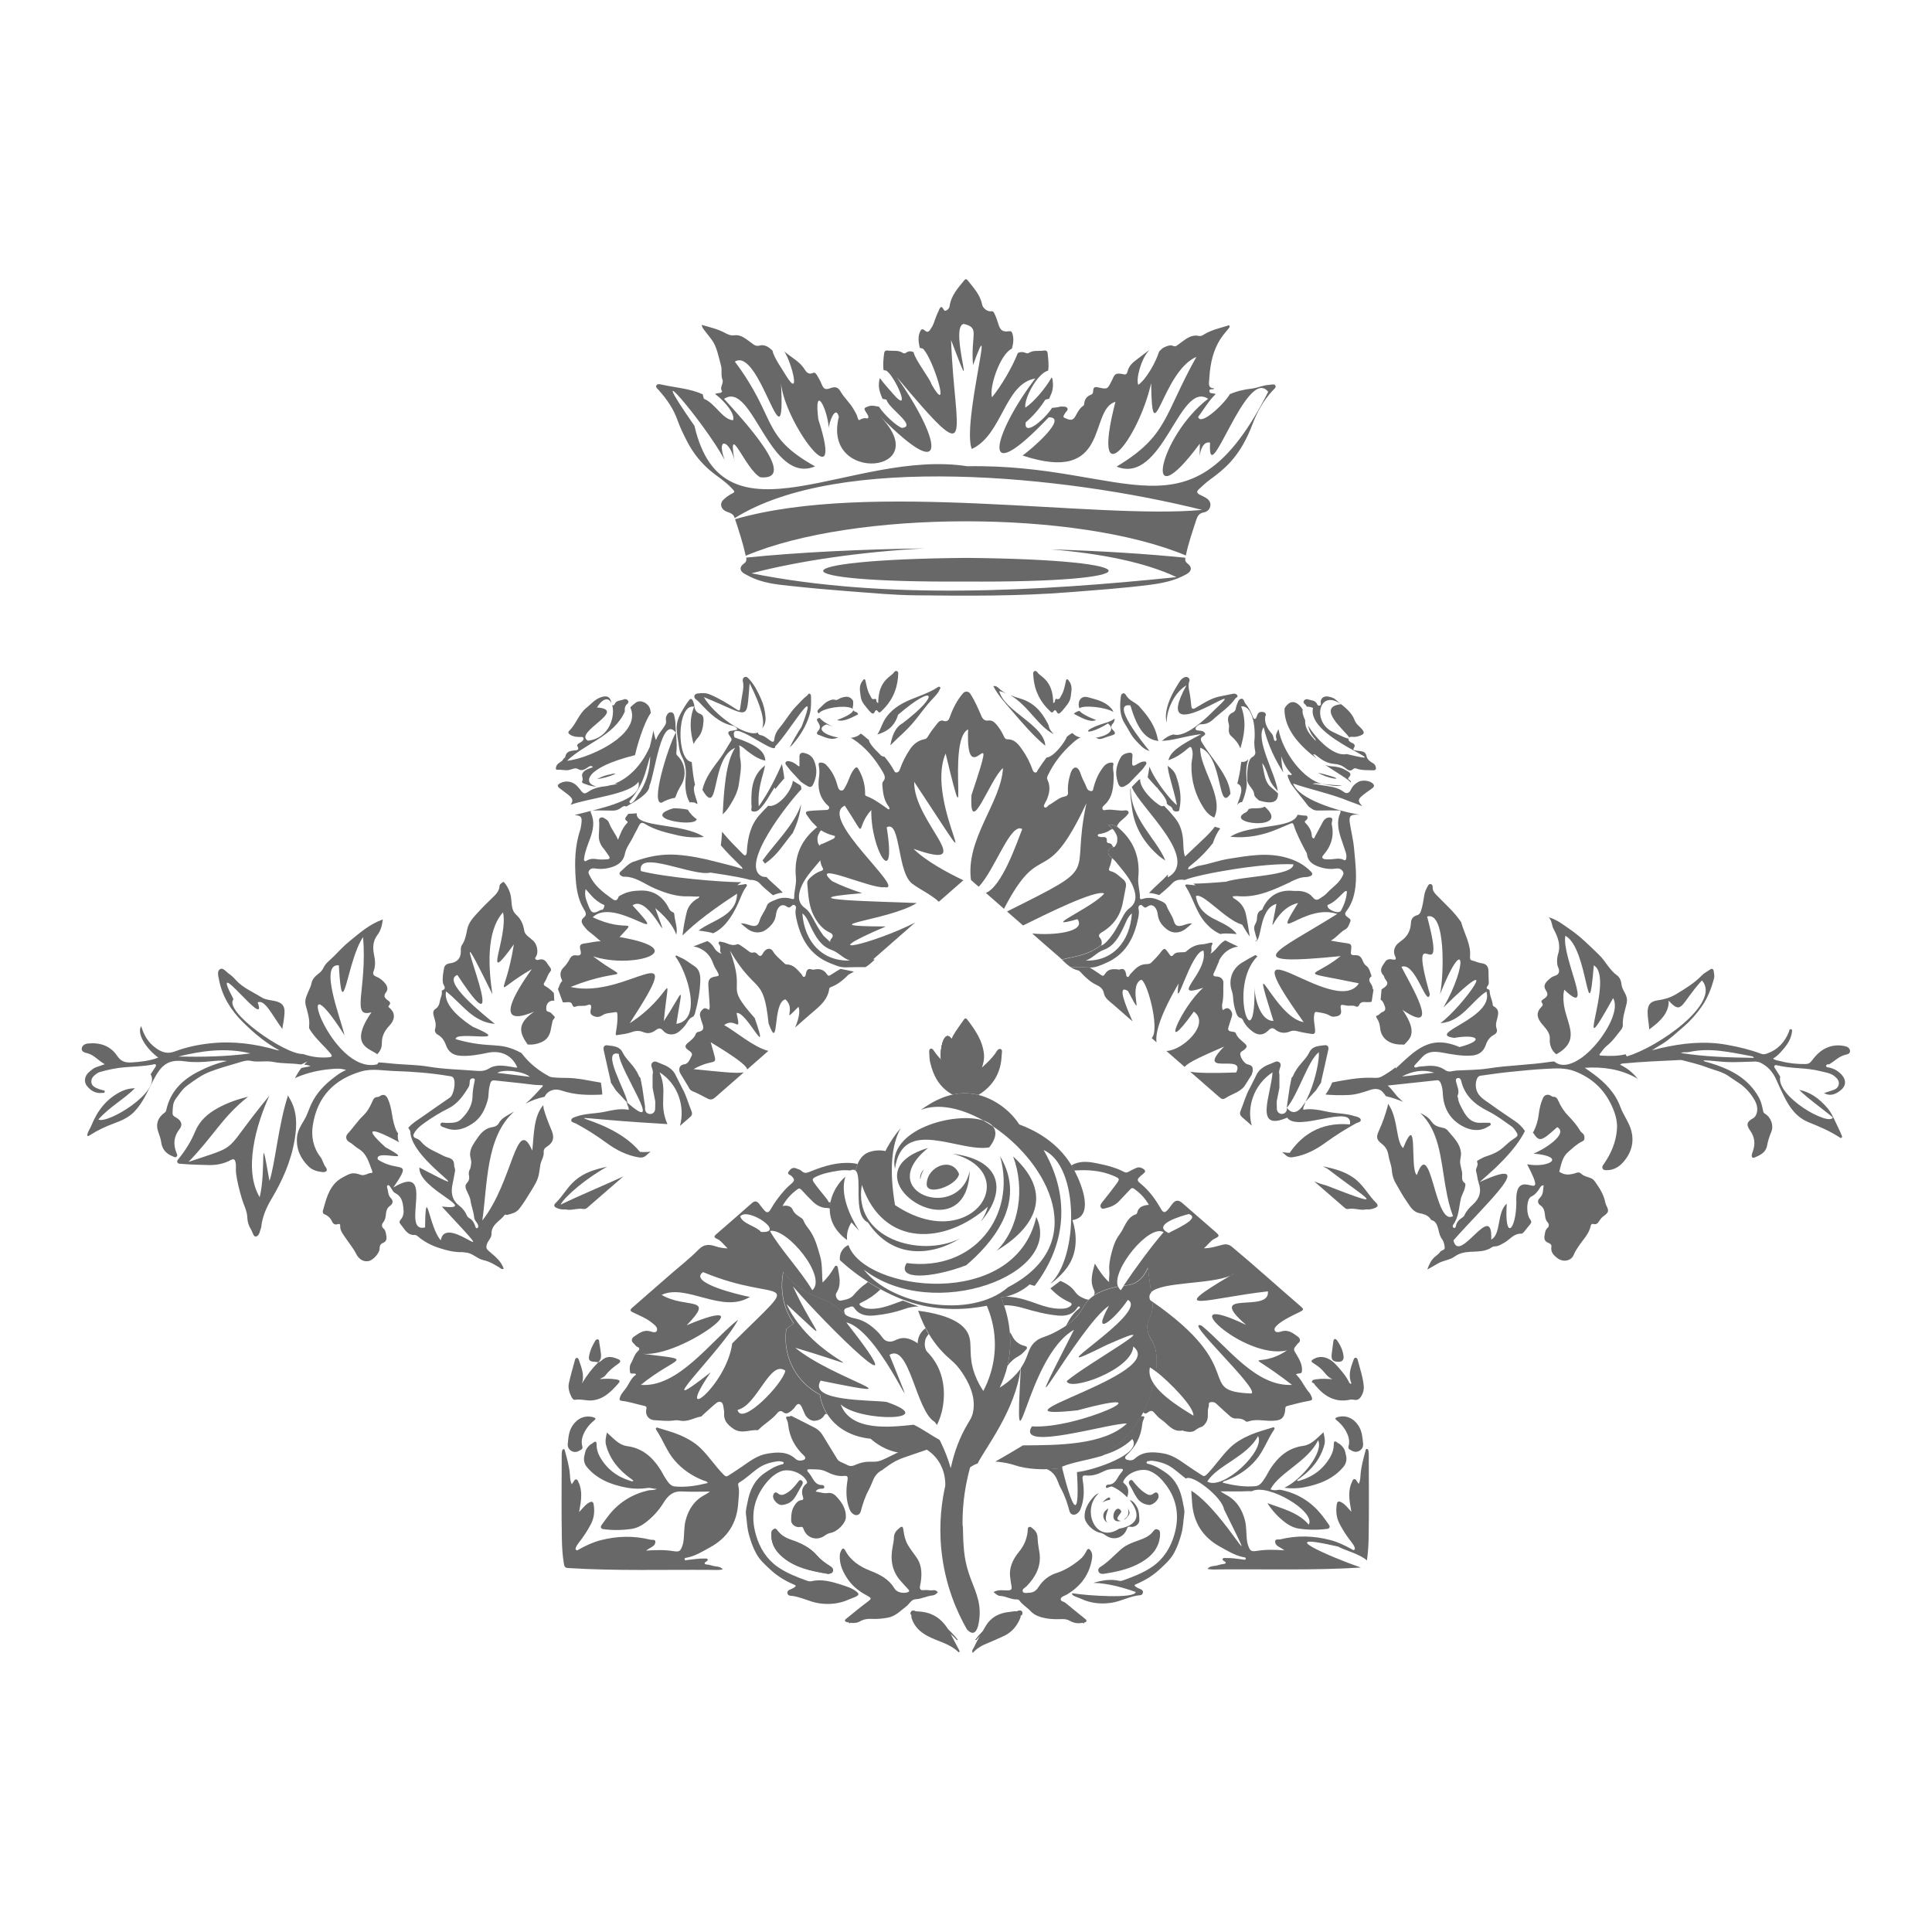 <?xml version="1.0" encoding="UTF-8"?>
<svg id="Calque_4" data-name="Calque 4" xmlns="http://www.w3.org/2000/svg" viewBox="0 0 272.16 272.16">
  <defs>
    <style>
      .cls-1 {
        fill: #686868;
      }
    </style>
  </defs>
  <path class="cls-1" d="M148.39,99.03c.19-.06.23-.2.23-.35,0-.14.09-.27.2-.23.47.18.53-.23.67-.46.38-.6.49-1.3.65-1.98.03-.12.01-.29.18-.32.14-.02.17.14.24.22.59.68.36,1.47.27,2.23-.1.82-.71,1.37-1.18,1.98-.06.08-.15.13-.22.21q-.36.42-.59-.08c-.13-.28-.29-.25-.44-.03-.15.22-.26.17-.43.01-1.41-1.29-2.22-2.88-2.39-4.79,0-.05-.01-.1-.01-.15.01-.26-.12-.61.14-.74.29-.15.43.21.62.38.43.36.88.68,1.22,1.15.65.89.79,1.9.82,2.96Z"/>
  <path class="cls-1" d="M123.69,99.03c-.19-.06-.23-.2-.23-.35,0-.14-.09-.27-.2-.23-.47.18-.53-.23-.67-.46-.38-.6-.49-1.3-.65-1.98-.03-.12-.01-.29-.18-.32-.14-.02-.17.14-.24.22-.59.68-.36,1.47-.27,2.23.1.82.71,1.37,1.18,1.98.06.08.15.13.22.21q.36.42.59-.08c.13-.28.29-.25.44-.03.15.22.26.17.43.01,1.41-1.29,2.22-2.88,2.39-4.79,0-.05.01-.1.01-.15-.01-.26.12-.61-.14-.74-.29-.15-.43.21-.62.38-.43.36-.88.68-1.22,1.15-.65.89-.79,1.9-.82,2.96Z"/>
  <path class="cls-1" d="M131.04,149.68c.43,1.86,1.28,3.45,3,4.44.04.02.1.05.14.08.9-.2,1.88-.27,2.9-.11.26.04.52.1.76.16.04-.03.08-.06.12-.09.07-.07.17-.11.25-.16,1.84-1.27,2.8-3.04,2.89-5.27.01-.33.17-.85-.13-.95-.39-.13-.59.39-.81.68-.5.68-1.09,1.25-1.83,1.92.23-.69.33-1.2.29-1.77-.16-1.96-1.22-3.49-2.36-4.98-.21-.28-.35-.18-.51.05-.38.55-.78,1.08-1.15,1.65-.94,1.46-1.41,3.03-1.03,4.83-.27-.06-.39-.23-.52-.38-.51-.55-1.04-1.08-1.46-1.71-.12-.17-.27-.43-.52-.33-.19.08-.18.35-.17.55.03.46.03.94.13,1.39Z"/>
  <path class="cls-1" d="M157.79,116.82s0,0,0,0c0,0,0,0-.01-.01,0,0,0,0,.01.01Z"/>
  <path class="cls-1" d="M160.68,108.67c.04-.05.08-.11.14-.16l-.15.16h.01Z"/>
  <path class="cls-1" d="M139.96,224.27c.68-.38,1.32-.23,1.93-.23.56,0,.7-.15.59-.66-.08-.35-.11-.72-.16-1.07-.23-1.46.37-2.67,1.25-3.74.7-.85,1.08-1.79,1.2-2.86.02-.21-.03-.51.18-.6.24-.1.43.14.62.29.47.37.6.84.61,1.42.02.68.18,1.36.27,2.04.22,1.85-.59,3.29-1.81,4.57-.22.23-.71.42-.56.77.14.32.63.17.96.16.55-.01.96-.32,1.24-.77.62-.98,1.47-1.66,2.58-2.01,1.24-.4,2.31-1.1,3.29-1.91.37-.3.68-.73.9-1.19.16-.34.35-.41.6-.03.29.44.23.9.14,1.35-.41,2.17-1.66,3.74-3.54,4.84-.3.17-.75.28-.82.58-.08.36.43.38.67.58.86.73,1.76,1.43,2.64,2.15.13.11.35.21.3.42-.05.21-.29.17-.46.21-.66.17-1.29.08-1.88-.26-.35-.2-.72-.25-1.11-.24-.75.02-1.5.03-2.24-.11-.83-.15-1.63-.41-2.21-1.05-.48-.52-1.12-.86-1.53-1.45-.09-.13-.24-.16-.38-.16-.83.02-1.54-.47-2.36-.5-.32-.01-.57-.26-.89-.52Z"/>
  <path class="cls-1" d="M132.11,224.3c-.21.23-.43.41-.69.44-.83.07-1.58.5-2.42.54-.64.03-.87.65-1.3.98-.82.62-1.51,1.4-2.59,1.61-.76.15-1.52.22-2.3.18-.58-.03-1.12.04-1.64.34-.58.33-1.21.27-1.83.13-.11-.03-.26-.08-.3-.17-.07-.16.09-.25.19-.34,1.04-.84,2.07-1.69,3.14-2.49.39-.29.35-.42-.01-.62-1.08-.58-2.08-1.25-2.81-2.27-.76-1.06-1.32-2.18-1.25-3.54.01-.24.08-.42.18-.63.21-.43.4-.41.61-.01.77,1.44,2.09,2.27,3.53,2.83,1.38.54,2.6,1.17,3.39,2.5.32.53,1.19.72,1.82.53.28-.09.31-.22.11-.43-.36-.38-.71-.77-1.06-1.17-1.26-1.42-1.48-3.05-1.13-4.84.09-.44.17-.87.18-1.32.02-.63.42-1.04.88-1.38.35-.25.4.03.44.29.12.89.32,1.75.85,2.51.29.41.57.84.88,1.24.84,1.08.92,2.3.74,3.58-.03.2-.07.4-.11.6-.1.45.06.67.53.61.44-.06.88.08,1.33.01.2-.03.44.04.63.26Z"/>
  <path class="cls-1" d="M190.38,194.88c-.5-1.14-.12-2.19.26-3.23.06-.16.11-.38.33-.39.19,0,.26.19.3.34.31,1.21.73,2.4.84,3.65.05.5-.08.97-.33,1.4-.22.39-.53.65-1.04.54-.17-.04-.37-.06-.54-.02-2.05.45-3.57-.43-4.84-1.93-.08-.09-.17-.18-.21-.29-.07-.17-.41-.11-.33-.36.08-.25.35-.24.56-.28.77-.13,1.54-.07,2.33-.02-.5-.2-.83-.56-1.15-.96-.4-.51-.92-.91-1.47-1.25-.47-.29-.45-.41.05-.68.98-.52,2.13-.18,3.07.85.71.78,1.4,1.56,1.86,2.52.03.06.11.1.16.16.05-.01.1-.02.15-.04Z"/>
  <path class="cls-1" d="M84.28,191.91c.27-.06.46-.26.66-.42.7-.55,1.42-.32,2.12-.04.37.15.44.39.05.65-.69.47-1.33.99-1.84,1.67-.19.25-.51.31-.77.5.75-.06,1.5-.08,2.24.04.64.1.7.22.26.7-.97,1.07-1.96,2.08-3.54,2.26-.84.09-1.64-.23-2.47-.08-.2.04-.39-.2-.49-.41-.3-.61-.51-1.27-.36-1.94.24-1.07.54-2.12.83-3.17.04-.17.09-.4.32-.38.18.01.23.21.28.36.36,1.03.77,2.06.43,3.23.63-1.11,1.4-2.09,2.28-2.98h0Z"/>
  <path class="cls-1" d="M116.64,221.71c-2.38-.41-4.78-.86-6.66-2.6-.9-.84-1.42-1.9-1.31-3.2.02-.27.17-.41.36-.51.23-.13.38.05.5.22.49.67,1.16,1.04,1.93,1.3,1.4.47,2.69,1.1,3.68,2.26.52.6,1.17,1.05,1.84,1.47.23.15.46.38.34.71-.11.29-.4.31-.68.36Z"/>
  <path class="cls-1" d="M163.42,216.29c-.14,1.84-1.26,3.01-2.77,3.86-1.59.9-3.36,1.28-5.15,1.55-.28.04-.58.01-.74-.29-.15-.3.04-.55.25-.68,1.11-.69,1.97-1.67,2.95-2.52.73-.63,1.65-.94,2.54-1.26.69-.25,1.36-.52,1.85-1.11.19-.22.34-.54.74-.38.41.16.31.51.32.84Z"/>
  <path class="cls-1" d="M135.13,232.72s-.09.04-.11.02c-1.22-1.22-2.93-1.51-4.38-2.29-.99-.54-1.74-1.23-2.15-2.29-.3-.78.03-1.18.86-1.15,2.19.08,3.61,1.24,4.55,3.12.38.76.79,1.51,1.18,2.26.05.1.15.2.05.33Z"/>
  <path class="cls-1" d="M137.03,232.85c-.18-.37.04-.53.13-.71.49-1.07,1.1-2.07,1.69-3.07.78-1.32,2-1.89,3.47-2.01.37-.03.75-.21,1.11.07.31.24.45.45.27.87-.49,1.15-1.26,2.02-2.41,2.52-.67.29-1.32.61-2,.88-.84.34-1.65.72-2.26,1.46Z"/>
  <path class="cls-1" d="M110.1,212.01c-.58,0-1.3-.81-1.19-1.33.1-.42.34-.59.68-.3.4.33.75.21,1.12.01.69-.37,1.19-.95,1.66-1.56.15-.19.28-.47.57-.26.23.17.16.44.02.66-.35.56-.62,1.16-.99,1.72-.46.69-1.09.99-1.87,1.06Z"/>
  <path class="cls-1" d="M163.21,210.8c.01.51-.84,1.27-1.37,1.2-.69-.08-1.25-.38-1.67-.98-.41-.58-.66-1.25-1.05-1.84-.15-.23-.14-.5.09-.65.22-.14.36.08.49.24.46.59.97,1.14,1.61,1.55.37.24.75.45,1.21.06.36-.3.68-.09.69.41Z"/>
  <path class="cls-1" d="M129.24,189.26c.51.35.96.78,1.32,1.16-.23-.41-.34-.87-.26-1.41.03-.25.1-.47.23-.68.11-.17.21-.3.3-.39-.16-.26-.31-.53-.46-.83-.65.48-1.03,1.13-1.09,1.97,0,.07-.02.13-.03.18Z"/>
  <path class="cls-1" d="M143.52,191.01c.41-.21.7-.55,1-.87.27-.28.17-.45-.19-.54q-1.22-.31-1.76-1.43c-.08-.16-.16-.33-.28-.47-.02-.02-.03-.04-.05-.06.13,1.4.09,2.99-.3,4.67,0,.03-.02.06-.02.1,0,0,0,0,0,0,.39-.54.94-1.05,1.58-1.37Z"/>
  <path class="cls-1" d="M152.99,183.02c-.6-.22-1.12-.46-1.52-1.02-.51-.72-1.24-1.21-2.1-1.56l-1.4,1.05c.78.84,1.68,1.51,2.73,1.97.36.16.33.35.03.57-.44.32-.94.34-1.45.33-1.06-.02-2.08-.29-3.07-.65-1.31-.48-2.63-.94-4.04-1.03-.14,0-.27-.02-.36-.06-.29.07-.56.12-.79.15.13.32.28.72.43,1.16.07-.05.19-.07.38-.06.8.03,1.56.18,2.32.4,1.59.47,3.2.89,4.86,1.05,1.04.1,2.08-.07,2.73-1.08.09-.14.2-.27.39-.14.03.16-.1.22-.19.29-.75.58-1.25,1.37-1.67,2.18-.04.08-.09.16-.14.22.14-.09.28-.19.42-.29,1.84-1.35,1.82-2.41,2.84-3.42-.12.01-.26-.01-.41-.07Z"/>
  <path class="cls-1" d="M133.5,151.14c4.24,6.19-.18-1.56.82-4.19-1.36-3.47-2.8,3.09-.82,4.19Z"/>
  <path class="cls-1" d="M133.5,151.14c4.24,6.19-.18-1.56.82-4.19-1.36-3.47-2.8,3.09-.82,4.19Z"/>
  <path class="cls-1" d="M129.23,203.26l-4.36,2.14-.58.26c-.38.17-.79.26-1.2.25h-.47c-.63-.02-1.25.1-1.84.33l-.5.2c-.27.11-.58.1-.85-.03l-1.06-.5c-.19-.09-.34-.23-.45-.41l-2.07-3.38c-.26-.42-.63-.76-1.07-.99l-3.25-1.65c-.07-.04-.16-.03-.22.01-.03.02-.05.04-.07.07,0,0,0-.01-.01-.02-.6,0-.58.02-.32.62.07.16.1.35.12.53.18,1.76.97,3.2,2.25,4.39.26.24.19.52-.15.61-.39.1-.74.11-1.06-.18-1.16-1.06-2.55-.97-3.95-.74-1.33.21-2.39.98-3.45,1.73-.68.48-1.38.92-2.07,1.37-.25.16-.41.13-.65-.12-1.17-1.18-2.07-2.59-3.26-3.75-.84-.82-1.86-1.38-2.92-1.84-.96-.42-1.99-.67-3-1-.11-.03-.24-.12-.34,0-.1.11,0,.23.06.33.91,1.36,1.45,2.97,2.52,4.21,1.1,1.29,2.5,2.24,4.1,2.86.2.08.45.06.6.35-1.56.38-3.1.64-4.68.48-.61-.06-.95-.65-1.28-1.14-.29-.43-.51-.92-.8-1.36-1.1-1.68-2.51-2.9-4.59-3.17-1.07-.14-1.77-.92-2.52-1.6-.09-.08-.17-.16-.34-.32-.14.65-.28,1.2-.12,1.78.54,1.99,1.77,3.47,3.41,4.66.13.1.26.19.39.29.01.01.02.03.04.07-.14.14-.29.05-.43,0-1.87-.56-3.31-1.67-4.28-3.38-.29-.52-.47-1.08-.46-1.68,0-.39-.09-.64-.51-.28-.09.08-.2.13-.31.19-.02,0-.03.02-.04.03-.36.28-.65.64-.75,1.09l-.13.56c-.12.53.01,1.09.36,1.52,1.37,1.67,3.37,2.51,5.69,2.93.94.17,1.89.18,2.85.03.44-.07.87.16,1.33.12-.38.24-.81.13-1.2.22-2.18.5-4.01,1.6-5.44,3.33-.41.5-.78,1.04-1.16,1.56-.19.27-.08.53.24.57,1.32.17,2.65.16,3.96-.03.68-.1,1.31-.39,1.88-.81,1.09-.8,1.98-1.78,2.69-2.93.58-.94,1.29-1.6,2.52-1.54,1.36.07,2.74.02,3.99.02-.17.11-.44.31-.75.47-1.49.78-2.31,2.09-2.7,3.64-.21.85-.17,1.76-.26,2.65-.03.28-.07.57-.17.83-.3.85-.45.93-1.33.79-1.26-.2-2.52-.15-3.8-.07.25-.16.49-.34.75-.47.34-.17.59-.47.56-.8-.04-.36-.46-.2-.71-.27-2.35-.58-4.7-.52-7.04.09-1.06.28-2.05.75-3.01,1.28-.12.07-.23.21-.38.1-.11-.09-.11-.2-.07-.31.09-.26.24-.5.41-.71.67-.85,1.26-1.73,1.75-2.69.42-.83.51-1.71.38-2.61-.08-.55-.26-.6-.74-.33-.5.29-.81.77-1.33,1.29.16-.88.3-1.6.3-2.34,0-.64-.09-1.25-.37-1.83-.08-.16-.11-.38-.31-.42-.25-.04-.32.21-.44.36-.06.08-.11.16-.21.31-.23-.45-.23-.89-.26-1.31-.08-1.14-.4-2.23-.69-3.33-.03-.12-.03-.33-.23-.29-.12.02-.17.13-.19.25-.04.23-.05.46-.05.7,0,3.86-.05,7.71.02,11.57.02,1.22.09,2.46.3,3.68.06.37.19.52.62.54,6.7.42,13.41.21,20.12.26.52,0,1.05.06,1.64-.07-.31-.37-.71-.39-1.05-.43-.43-.05-.81-.25-1.24-.26-.09,0-.22-.05-.26-.12-.08-.15.09-.19.17-.26.1-.11.34-.16.23-.36-.07-.14-.25-.09-.39-.1-.81-.03-1.61.12-2.42.2-.15.02-.37.13-.42-.08-.06-.23.2-.22.34-.25,1.2-.24,2.22-.89,3.26-1.46,2.46-1.35,3.79-3.45,3.95-6.28.05-.81.21-1.61,0-2.42-.05-.2,0-.34.19-.45.91-.54,1.66-1.3,2.51-1.91.86-.62,1.83-.92,2.86-1.05.16-.02.32-.02.47.03.13.04.35,0,.37.2.01.19-.19.19-.31.22-.9.23-1.67.71-2.42,1.24-1.41.99-2.06,2.43-2.36,4.07-.11.58-.3,1.18-.22,1.73.13.92.15,1.86.4,2.78.26.94.55,1.83,1.03,2.7.52.96,1.3,1.64,2.07,2.35.98.9,2.1,1.57,3.33,2.08.07.03.12.09.2.14-.23.35-.61.41-.93.58-.17.09-.3.22-.27.43.03.2.16.36.35.38,1.45.09,2.71.87,4.14,1.08,1.5.21,2.9.05,4.26-.58.31-.14.65-.23.95-.39.33-.17.45-.35.06-.66-.63-.52-1.4-.74-2.13-.98-1.38-.45-2.8-.85-4.29-.5-.19.04-.36,0-.53-.06-1.45-.52-2.91-1.08-4.17-1.96-1.56-1.09-2.54-2.68-3.06-4.48-.71-2.44-.44-4.77,1.08-6.88.62-.86,1.33-1.63,2.34-2.07,1.23-.53,3.16.18,3.74,1.38.08.17.03.25-.09.35-.63.5-.69,1.15-.45,1.86.07.2.07.4-.17.42-.59.06-.87.51-1.12.93-.35.59-.37,1.28-.38,1.94-.01.57.68,1.05,1.25.93.29-.06.41,0,.49.26.45,1.31,1.88,1.76,3.02.94.25-.18.48-.31.8-.37.93-.16,2.1-1.32,2.15-2.17.06-1.09-.47-1.99-1.17-2.78-.37-.42-.75-.78-1.45-.66-.5.08-1.05-.13-1.64-.22.23-.34.51-.39.82-.4.16,0,.36.02.4-.18.04-.19-.14-.34-.29-.33-1.06.01-1.26-.92-1.75-1.54-.09-.11-.17-.23-.26-.33-.19-.23-.07-.36.15-.36.81.03,1.64-.05,2.39.32.81.41,1.63.72,2.56.62.49-.05.55.16.47.62-.23,1.39-.24,2.78.31,4.13.11.27.28.48.52.64.44.29.9.11,1.04-.4.28-1.06.62-2.1,1.15-3.07.21-.39.37-.81.54-1.22.31-.79.81-1.31,1.48-1.59-.02,0-.04,0-.07,0l.78-.56c.68-.49,1.42-.87,2.21-1.14l3.43-1.18-1.59-.87Z"/>
  <path class="cls-1" d="M112.62,106.62c0,.44,0,.88,0,1.33-.18,0-.28-.13-.41-.23-.28-.21-.57-.39-.92-.46-.21-.04-.47-.11-.61.12-.13.21.07.38.18.54.18.25.38.47.57.71l1.41,1.52c.35.23.64.44.95.61.29.16.56.13.72-.19.55-1.08.66-2.19.2-3.34-.26-.65-.72-1-1.38-1.15-.46-.11-.71.04-.72.53Z"/>
  <path class="cls-1" d="M84.28,191.9c-.18-.02-.36-.06-.54-.07-.68-.02-.88-.24-.74-.91.14-.7.44-1.34.8-1.95.09-.16.21-.34.42-.29.23.05.17.28.2.46.08.5.17.99.23,1.49.06.47.02.93-.37,1.27,0,0,0,0,0,0Z"/>
  <path class="cls-1" d="M187.57,190.94c.08-.62.16-1.28.25-1.94.02-.14.03-.31.18-.36.16-.06.27.08.35.19.49.68.84,1.44.92,2.27.04.44-.2.76-.74.74-.73-.03-.98-.24-.95-.9Z"/>
  <path class="cls-1" d="M159.15,110.24l1.66-1.73c.23-.23.4-.5.59-.77.08-.11.15-.26.04-.39-.09-.11-.22-.08-.34-.07-.44.04-.79.3-1.16.5-.32.17-.46.07-.45-.27,0-.34,0-.69.04-1.03.03-.38-.21-.49-.49-.44-.46.08-.92.21-1.17.67-.51.89-.77,1.87-.56,2.87.29,1.45.58,1.68,1.86.67Z"/>
  <path class="cls-1" d="M155.59,135.74c2.92-1.16,4.17-3.55,4.75-6.43.09-.43.15-.88.04-1.33-.05-.18.02-.37.2-.47.18-.09.31.03.42.15.19.2.37.26.63.06.44-.34.88-.23,1.18.24.18.28.25.59.29.92.11.91.65,1.57,1.35,2.09.76.57,1.74.5,2.54-.09.3-.23.58-.49.93-.79-.52-.04-.9.15-1.31.27-.71.2-1.06.07-1.26-.63-.21-.78-.76-1.37-1.01-2.13-.15-.44-.71-.64-1.16-.82-.05-.02-.1-.04-.14-.06-.22-.1-.54-.2-.94-.23-.52-.04-.94.07-1.18.15-.18.06-.34.05-.34-.19.02-.95-.33-1.87-.23-2.84.26-2.7-.55-4.99-2.56-6.79,0,0,0,0,0,0,0,0,0,0-.01-.01-.06-.06-.13-.11-.19-.17-.28-.22-.55-.33-.74-.39-.28-.08-.65-.12-.68-.03-.02.07.16.16.39.37.26.23.54.58.63.85.14.25.23.51.2.79,0,.28-.02.51-.14.7-.1.17-.2.39-.33.39-.09.07-.16,0-.35.07-.26.1-.45.4-.47.64-.03.38.36.69.55.85.16.14.33.27.46.43,1.05,1.33,2.28,2.56,2.73,4.26.24.89.13,1.76-.74,2.38-.45.32-.73.8-.99,1.29-.63,1.18-1.23,2.38-2.17,3.36-.21.22-.41.43-.79.61,0-.03.01-.06.02-.1-.16.12-.39.29-.68.48-1.96,1.23-3.83,1.23-4.88,1.62.4.37.79.76,1.25,1.05.07,0,.14,0,.21,0,.87-.01,1.55,0,2.46.03.77.04,1.41-.28,2.07-.54ZM152.95,135.31c.96-.31,1.55-1.16,2.52-1.5,1.47-.53,2.17-1.86,2.81-3.19.33-.68.54-1.43,1.17-1.96-.27,4.01-2.73,6.79-6.51,6.65Z"/>
  <path class="cls-1" d="M79.98,203.4c.09-.87.13-1.74.65-2.54.69-1.06,1.76-1.55,2.96-1.21.37.11.36.24.13.43-.45.37-.85.78-1.16,1.27-.5.81-.77,1.59-.52,2.44,0,0,0,0,0,0,.05.16-.01.34-.16.42-.12.07-.25.13-.37.2-.72.39-1.61-.18-1.53-.99,0,0,0-.01,0-.02Z"/>
  <path class="cls-1" d="M192.02,203.38c-.09-.87-.13-1.74-.65-2.54-.69-1.06-1.76-1.55-2.96-1.21-.37.11-.36.24-.13.43.45.37.85.78,1.16,1.27.5.81.77,1.59.52,2.44,0,0,0,0,0,0-.05.16.01.34.16.42.12.07.25.13.37.2.72.39,1.61-.18,1.53-.99,0,0,0-.01,0-.02Z"/>
  <path class="cls-1" d="M118.16,133.58c-.3-.18-.54-.35-.7-.48,0,.03.01.06.02.1l-1.47-1.38c-.62-.81-1.09-1.71-1.57-2.59-.27-.49-.57-.97-1.02-1.29-.9-.62-1-1.48-.76-2.38.46-1.7,1.73-2.93,2.81-4.26.13-.16.31-.28.47-.43.19-.16.59-.47.56-.85-.02-.24-.21-.54-.49-.64-.19-.07-.27,0-.36-.07-.13,0-.23-.23-.34-.39-.12-.2-.15-.42-.15-.7-.03-.28.07-.54.21-.79.09-.28.39-.62.65-.85.24-.21.43-.3.41-.37-.03-.09-.42-.05-.7.03-.2.05-.47.16-.76.39-.07.06-.13.11-.2.17,0,0,0,0-.01.01,0,0,0,0,0,0-2.07,1.79-2.91,4.08-2.64,6.79.1.97-.26,1.88-.24,2.84,0,.24-.16.25-.35.19-.25-.08-.68-.19-1.21-.15-.4.03-.73.13-.96.23-.04.02-.09.04-.14.06-.47.18-1.04.38-1.19.82-.26.76-.82,1.35-1.04,2.13-.2.71-.56.84-1.29.63-.41-.11-.81-.3-1.34-.27.36.3.64.56.95.79.82.59,1.83.66,2.61.09.71-.52,1.28-1.17,1.39-2.09.04-.33.12-.64.3-.92.31-.47.76-.58,1.22-.24.27.2.45.14.65-.06.12-.12.25-.24.43-.15.19.1.26.29.21.47-.12.45-.05.9.04,1.33.6,2.88,1.89,5.27,4.89,6.43.68.26,1.34.58,2.13.54.94-.02,1.64-.04,2.53-.03.07,0,.14,0,.22,0,.47-.29.88-.67,1.29-1.05-1.08-.39-3-.4-5.02-1.62ZM113.03,128.66c.65.52.87,1.27,1.21,1.96.66,1.33,1.38,2.66,2.89,3.19,1,.35,1.61,1.2,2.6,1.5-3.89.14-6.42-2.64-6.7-6.65Z"/>
  <path class="cls-1" d="M116.64,221.71c-2.38-.41-4.78-.86-6.66-2.6-.9-.84-1.42-1.9-1.31-3.2.02-.27.17-.41.36-.51.23-.13.38.05.5.22.49.67,1.16,1.04,1.93,1.3,1.4.47,2.69,1.1,3.68,2.26.52.6,1.17,1.05,1.84,1.47.23.15.46.38.34.71-.11.29-.4.31-.68.36Z"/>
  <g>
    <path class="cls-1" d="M140.77,97.36c.36.07.69.19,1.01.33-.39-.2-.76-.42-1.09-.74-.18-.18-.42-.38-.76-.29.66,1.29,1.62,2.3,2.52,3.36,1.51,1.77,3.01,3.54,4.8,5.04-.13-2.92-5.77-4.86-6.49-7.7Z"/>
    <path class="cls-1" d="M153.22,98.21c-.71-.2-1.25.25-1.27.98,0,.21.03.41.12.59.52-.49,3.62-.18,4.76.5-.02-.11-.08-.25-.24-.43-.88-1.05-2.15-1.3-3.36-1.64Z"/>
    <path class="cls-1" d="M155.8,101.81c-3.96,1.19-2.82,2.02.28.1,1.18.96-.12,1.77-1.72,2.02.09.03.18.05.26.1.26.14.59.05.89-.07.36-.14.73-.25,1.09-.36.54-.16.61-.33.2-.74-.33-.33-.34-.59-.05-.91.09-.09.16-.2.2-.32.06-.16.09-.3.05-.4-.22.19-.61.39-1.21.59Z"/>
    <path class="cls-1" d="M158.59,124.98c.09-.45,0-.8-.39-1.12-.53-.43-1-.94-1.68-1.12-.35-.09-.36-.25-.22-.57.17-.38.23-.81.35-1.28-.19-.16-.57-.47-.55-.85.02-.24.21-.54.47-.64.19-.07.26,0,.35-.07-.08,0-.17-.08-.29-.31-.08-.16-.24-.21-.4-.24-.17-.03-.34-.09-.31-.3.06-.54-.26-.6-.67-.56-.08,0-.16,0-.24-.02-.15-.04-.37-.03-.37-.24,0-.16.2-.17.34-.19.52-.09,1.02-.25,1.45-.57.22-.16.37-.1.5.11.09.14.18.29.26.43-.09-.28-.38-.62-.63-.85-.23-.21-.42-.3-.39-.37.03-.09.41-.05.68.03.19.05.45.16.74.39-.02-.01-.03-.03-.05-.04-.24-.2-.2-.27-.04-.51.35-.52.91-.8,1.28-1.28.11-.14.29-.27.18-.47-.08-.15-.28-.21-.43-.19-.89.14-1.76-.18-2.65-.07-.18.02-.44.14-.56-.09-.12-.24.08-.43.24-.57,1.25-1.12,1.29-2.62,1.33-4.14.02-.5-.18-.98-.06-1.49.08-.35-.1-.4-.41-.36-.72.1-1.04.66-1.38,1.17-.48.72-.77,1.53-1,2.37-.05.17-.03.5-.36.47-.28-.02-.49-.19-.59-.46-.23-.65-.62-1.22-.83-1.89-.13-.42-.38-1-.77-.97-.42.04-.63.61-.76,1.08-.22.77-.35,1.54-.28,2.34.03.33-.05.59-.45.66-.86.15-1.46.79-2.19,1.18-.23.12-.42.55-.69.32-.21-.18.1-.5.18-.76.01-.04.05-.06.07-.1.46-.97.67-1.96.19-2.99-.12-.25-.04-.42.05-.62.82-1.73,1.97-3.2,3.39-4.47.37-.33.75-.7,1.22-.86-.49-.12-.89-.33-1.14-.64-.29.13-.54.32-.79.52-.23.71-1.86,2.89-2.86,2.93-.44.57-.85,1.17-1.24,1.78-.09.14-.12.38-.37.33-.23-.04-.31-.23-.38-.43-.34-.96-.8-1.86-1.38-2.7-.53-.76-1.06-1.56-2.17-1.55-.3,0-.42-.29-.53-.53-.29-.61-.64-1.17-1.1-1.67-.27-.3-.6-.5-1.02-.44-.54.07-.8-.19-1-.66-.46-1.06-.91-2.12-1.54-3.09-.26-.4-.74-.44-1.05-.08-.85.99-1.42,2.13-1.85,3.34-.16.45-.37.7-.89.53-.34-.11-.62.04-.84.33-.47.61-.97,1.19-1.35,1.87-.11.2-.25.34-.5.39-.89.18-1.54.68-2.05,1.45-.59.89-1.07,1.81-1.41,2.82-.08.23-.21.39-.47.42-.21.02-.28-.14-.35-.28-.37-.7-.84-1.33-1.34-1.94-.13,0-.27-.04-.45-.14-1.26-1.22-1.73-1.85-1.75-2.24-.02,0-.03,0-.04-.02-.4-.25-.69-.65-1.13-.86-.29.35-.8.53-1.39.61.09.04.19.07.28.13,1.83,1.18,3.16,2.82,4.24,4.67.24.42.47.86.05,1.33-.14.15-.12.38-.11.59.08.97.19,1.93.77,2.77.11.16.26.31.23.54-.17.08-.28-.05-.38-.13-.91-.64-1.81-1.31-2.86-1.7-.26-.1-.19-.31-.19-.51-.03-1.18-.34-2.28-.94-3.29-.16-.27-.28-.38-.57-.05-.62.71-.76,1.65-1.23,2.43-.17.28-.27.68-.64.63-.37-.05-.45-.48-.54-.78-.29-1.08-.78-2.02-1.56-2.83-.18-.18-.37-.28-.63-.32-.36-.05-.5.05-.42.42.11.54.11,1.1.03,1.64-.2,1.46.03,2.78,1.12,3.86.15.14.41.3.29.55-.12.24-.42.2-.66.21-.73.04-1.46.05-2.18.14-.48.06-.51.25-.27.58.26.36.51.74.81,1.06l.97.97v.05c.07,0,.15.02.23.07.54.33,1.11.58,1.73.72.1.02.23.05.21.16-.02.11-.11.23-.2.28-.43.22-.88.42-1.32.62-.13.06-.26.12-.4.15-.19.03-.26.34-.44.35l.24,1.61c.07.53.14.99.39,1.39.17.27-.04.37-.24.43-.56.19-1.04.51-1.47.91-.26.24-.5.48-.46.88.14,1.57.2,3.18.96,4.6.5.93,1.15,1.79,2.17,2.26.42.19.64.48.26.89-.24.26-.19.55-.12,1.03l.15.35,1.51.46,1.41,1.18,2.49.28c2.12-1.86,4.24-3.71,6.36-5.57-5.65,2.9-15,5.2-4.13.55-11.25-.05.38-.79,4.36-3.3-4.34-.21-19.45-.43-7.69-1.39-1.44-.49-2.88-1.01-4.24-1.7-3.32-3.01,5.56,1.15,7.38.86,3.32.65-9.47-9.8-5.58-11.49,3.4,5.16,1.27,3.32,3.73.61-.12,5.59,3.63,11.61,2.17,2.44,2.03-1.12,1.41,6.69,3.76,8.06.61.5,2.71,1.55,3.58,2.43,1.15-1.01,2.31-2.01,3.46-3.03-2.21-1.04-5.37-2.76-7.02-4.43,9.47,3.35-.02-3.74.09-9.44,11.91,18.01,1.3,3.21,4.43-3.98,3.65,15.12.02-1.93,3.17-3.4-.41,9.71,4.7-3.36.47,9.25-.33,6.44,2.65-2.37,4.44-3.8-.27,4.86-5.28,9.94-4.51,15.76.36.33.73.64,1.09.95,2.26-2.31,4.49-9.15,6.13-8.12-.76,1.95-2.88,8.13-5.13,8.99.07.06.14.13.22.19.78.68,1.56,1.36,2.34,2.05,5.36-10.34,5.68-2.24,11.62-14.89-2.38,10.9,2.55,8.41-11.19,15.27.75.66,1.51,1.32,2.26,1.97,3.16-1.57,10.23-5.08,11.43-4.51-1.51,1.93-9.43,5.25-3.77,3.62,1.3,1.8-3.4,2.33-6.38,2.01,1.25,1.1,2.5,2.2,3.76,3.28.15.13.3.27.45.41,1.05-.39,2.92-.4,4.88-1.62.29-.18.52-.35.68-.48.08-.4.02-.68-.21-.95-.3-.34-.1-.59.22-.78,1.62-.95,2.64-2.33,2.99-4.2.14-.74.29-1.47.43-2.21Z"/>
    <path class="cls-1" d="M154.41,101.44c-1.45-.58-2.14-1.01-2.34-1.31-.4.11-.66.24-.79.43.89.44,2.23,1.29,3.13.88Z"/>
    <path class="cls-1" d="M147.73,102.24c-.03-.15-.12-.3-.2-.44-.83-1.6-1.94-2.83-3.76-3.38-.49-.15-.98-.3-1.46-.49,2.46,1.37,4,4.5,6.15,5.49-.33-.33-.64-.67-.73-1.18Z"/>
    <path class="cls-1" d="M127.22,101.84c-1.26.67-1.58,2.06-1.8,3.16.38-.35.73-.73,1.11-1.08.9-.82,1.77-1.66,2.52-2.62.71-.91,1.39-1.84,2.17-2.69.43-.46.88-.88,1.15-1.46.06-.13.18-.26.03-.38-.1-.08-.24,0-.34.06-1.34.88-2.88,1.29-4.31,1.95-1.51.7-2.79,1.69-3.46,3.26-.21.5-.41.99-.7,1.43,1-.32,2.35-.85,2.92-2.78,5.21-4.49,6.01-2.89.69,1.15Z"/>
    <path class="cls-1" d="M118.38,98.35c-.24.09-.43.33-.73.24-.38-.11-.69.03-1.03.2-.47.24-.77.64-1.15.97-.37.32-.41.53-.12.74.06-.1.17-.2.33-.29,1.35-.73,4.04-.85,4.45-.32-.03-.15-.01-.31.04-.51.05-.21,0-.44,0-.67-.47-.75-1.12-.61-1.79-.36Z"/>
    <path class="cls-1" d="M118.87,100.05c-.1,0-.19.02-.28.07.09-.02.26-.05.28-.07Z"/>
    <path class="cls-1" d="M120.66,100.33c-.26-.06-.39-.17-.47-.3,0,.31-.62.78-2.26,1.4.84.34,2.07-.36,2.95-.8-.06-.16-.13-.29-.22-.31Z"/>
    <polygon class="cls-1" points="120.17 98.71 120.17 98.71 120.17 98.72 120.17 98.71"/>
    <path class="cls-1" d="M115.25,103.5c.86.26,1.64.83,2.67.45.05-.02.11-.03.16-.05-1.77-.3-3.26-1.22-1.66-1.86.32.11.6.21.85.31-.73-.35-1.47-.79-1.8-1.22-.45.1-.5.22-.2.67.29.44.34.8-.05,1.19-.16.16-.21.43.04.51Z"/>
  </g>
  <g>
    <path class="cls-1" d="M111.61,117.44c.08-.09.11-.21.16-.32.58-1.23.95-2.51,1.08-3.83-.92,2.87-3.62,5.39-5.43,7.92.1.12.22.28.35.45.04-.03.07-.06.11-.09.04-.03.1-.08.14-.11,1.51-1.06,2.43-2.63,3.57-4.02Z"/>
    <path class="cls-1" d="M103.55,105.35c-1.31,2-1.58,6.02-1.74,9.36.43-.38.78-.86,1.1-1.39.54-.89,1.02-1.8,1.17-2.84.17-1.22.44-2.43.19-3.67-.12-.58.04-1.16-.16-1.81.53.18.8.53,1.13.78.79.58,1.57,1.17,2.57,1.37-.06-1.21-.99-2.15-4.35-3.28-.94-3.11,5.93,2.8,5.74,1.27,2.01-2,6.43-9.78,3.72-2.77-.68,1.03-1.21,1.98-1.67,2.9.16-.13.31-.28.45-.45,1.04-1.21,1.86-2.55,2.33-4.09.25-.82.23-1.68.22-2.53,0-.17-.01-.41-.2-.48-.18-.07-.24.18-.36.27-.54.4-.96.92-1.43,1.39-.95.94-1.57,2.11-2.42,3.11-.43.51-.69,1.01-.76,1.65-.04.37-.18.45-.51.23-.45-.3-.84-.7-1.41-.81-.16-.03-.33-.09-.37-.27,0-.04,0-.07,0-.1-1.74.74-6.24-2.54-7.64-4.99,6.66,2.71,5.96,3.63,6.45-1.95,1.74,3.44,2.14,5.39,1.77,6.33.39-.43.51-.96.47-1.57-.06-.92-.29-1.8-.67-2.64-.45-1-.94-1.98-1.71-2.78-.15-.16-.33-.33-.58-.2-.25.14-.29.37-.23.63.13.55.05,1.08-.05,1.63-.12.64-.21,1.28-.3,1.92-.08.61-.12.63-.63.3-1.19-.77-2.39-1.52-3.72-2.06-.55-.22-1.1-.18-1.66-.12-.2.02-.41.11-.47.33-.06.25.1.43.29.56.24.16.41.38.61.58,1.26,1.33,2.54,2.63,4.43,3.06.3.07.56.2.73.5-.25.18-.51.17-.77.21-.59.09-.65.24-.32.73.14.21.38.43.2.71-.52.79-.95,1.64-1.52,2.41-1.04,1.4-2.16,2.78-2.52,4.5,2.46,4.14,1.1-4.49,4.62-5.94Z"/>
    <path class="cls-1" d="M97.91,110.55c-.26-1.05-.35-2.13-.47-3.21-2.21-.23-2.11-8.28.34-7.79-.75,1.9-.52,3.61-.08,5.25.16-.28.32-.55.53-.78.65-.69.81-1.53.87-2.4.03-.39,0-.89-.45-1.05-.63-.22-.8-.67-.86-1.25-.02-.2-.11-.39-.18-.58-.15-.36-.36-.36-.57-.06-.21.27-.41.55-.59.85-.63,1.04-1.27,2.08-1.11,3.38.04.34.05.69.12,1.03.18.89.16,1.84.6,2.65.52.95.62,1.94.53,2.99-.11,1.21-.03,2.39.56,3.46.18-.04.42-.03.75.03,1.02.87-.67-1.73.02-2.52Z"/>
    <path class="cls-1" d="M98.14,115.38c-.44-.26-.97-.81-1.24-1.32-.67-.14-1.34-.19-2.02-.2-4.91,1.44,3.18,2.75,3.26,1.53Z"/>
    <path class="cls-1" d="M96.39,149.92c-.58.12-.78.44-.67,1.03.02.09.09.18.12.27l1.06,1.75s.07.09.1.17c.09.28.34.5.58.59.76.29,1.45.72,2.18,1.07.38.18.7.05,1-.22,1.03-.91,2.07-1.82,3.11-2.72.3-.27.61-.53.91-.8-1.01.21-3.58-.11-7.08-.45,3.39-1.92,3.53.29,2.42-3.79,3.48,2.11,5.04,3.26,5.14,3.83.99-.87,1.99-1.74,2.98-2.61-2.06-.5-4.71-2.81-6.23-3.64,1.61-1.21,2.44,1.47,1.75-1.7,1.38-.32,4.82,7.23,2.56.72-4.5-5.1-1.08-2.95-3.5-9.52,3.68,6.31,4.72,3.34,5.45,10.27,1.56,4.26.48-2.94,2.36-3.39,1.64,1.4-.71,3.61,1.85,1.05.28.64.02,1.78-.48,2.92.67-.59,1.35-1.18,2.02-1.77,1.19-1.04,2.56-1.95,2.8-3.71.02-.13.15-.19.26-.23.97-.37,1.74-1.02,2.46-1.75l.76-.42-1.88-.38c-.57.29-1.03.64-1.53.92-.23.12-.33-.07-.43-.21-.44-.64-1.05-.77-1.76-.62-.13.03-.24.03-.35-.01-.5-.19-.71.07-.81.52-.04.19-.04.47-.25.52-.23.05-.27-.26-.4-.4-.58-.61-1.09-1.33-2.05-1.35-.16,0-.27-.08-.37-.18-.55-.55-1.2-1.01-1.61-1.71-.22-.38-.72-.41-1.05-.1-.14.14-.28.3-.37.48-.19.38-.43.41-.7.1-.19-.22-.37-.34-.68-.26-.29.08-.5-.13-.71-.28-.33-.24-.65-.49-.99-.71-.15-.1-.38-.24-.49-.19-.81.36-1.46-.22-2.19-.32-.14-.02-.29-.11-.4.02-.12.14-.02.27.07.38.3.38-.13.91.31,1.28-.47-.15-.84-.47-1.04-.83-.25-.45-.57-.76-.97-.97-.57.22-1.27.47-1.97.76.35.05.69.15,1.02.32,1.04.53,1.5,1.31,1.81,2.2.16.45.45.81.65,1.23.16.33.11.41-.23.46-.97.14-1.2.43-1.14,1.4.05.89.11,1.78.18,2.67.02.21,0,.4-.09.66-.3-.18-.57-.37-.86-.11-.29.25-.49.57-.4.96.1.43.25.86.39,1.28.17.51,0,.83-.54.94-.19.04-.37.09-.44.28-.2.57-.67.9-1.1,1.26-.49.41-.49.68.03,1.05.31.22.68.44.45.85-.25.45-.39,1.04-1.03,1.17Z"/>
    <path class="cls-1" d="M92.06,102.83c-.12.66-.29,1.44-.52,2.37-1.31,2.95-3.26,4.53-4.97,5.21.15,0,.31-.01.46,0-.33.1-.67.14-1,.2-.03,0-.06,0-.08.01-.41.12-.8.18-1.15.2-.6.11-1.19.25-1.73.59-.77.5-.83.49-1.39-.24-.11-.15-.24-.29-.37-.43-.6-.65-1.56-.84-2.35-.44-.46.23-.51.46-.11.75.34.25.68.51,1.02.77.82.64.96.93.5,1.55,2.83-1,8.31-1.45,9.57-3.24.67,2.58-5.31,3.72-9.02,4.69,1.12.07,1.15.36.87,1.89-.01.06-.04.16-.06.22-.77,2.29-.8,4.65-.62,7.03.11,1.46.38,2.89,1.17,4.17.22.36.42.75,0,1.08-.5.39-.38.77-.07,1.19.25.32.48.63.82.88.52.38.99.82,1.59,1.32-.83,0-1.46.21-2.12.28-.78.09-.92.25-.72,1.02.16.6-.09.76-.6.68-.43-.06-.7.11-.89.46-.25.46-.52.88-.91,1.26-.5.48-.53,1.14-.24,1.7.03.06.07.19.04.22-.34.3-.38.74-.58,1.11l.69,1.87c.2,0,.41,0,.61-.02.33-.03.61-.01.72.37.06.2.23.35.41.27.56-.25,1.17,0,1.73-.23.39-.16.58-.04.5.42-.06.37-.23.79.21,1.04.45.26.9.29,1.37-.02.56-.37,1.24-.33,1.87-.45.21-.04.25.11.26.31.06.87-.07,1.73-.21,2.58-.08.46.08.36.35.32.66-.1,1.32-.18,1.95-.42.54-.2,1.08-.18,1.59.03.67.28,1.24.09,1.76-.31.42-.32.71-.25,1.03.13.49.57,1.37.65,2,.25.42-.27.75-.62,1.06-1,.35-.42.49-1,1.09-1.23.16-.06.27-.35.33-.56.4-1.46.67-2.95.73-4.47.03-.79-.08-1.64-.83-2.11-.63-.4-1.2-.9-1.9-1.19-.22-.09-.43-.21-.64-.32-.05.04-.1.08-.15.13,1.67,2.22,3.88,8.96.15,9.51.94-5.98,1.15-4.81-1.77-.39.81-8.28,1.48-3.72-4.8.3,8.72-13.38-.37-3.25-8.33-5.11,7.82-3.12,8.45-.28,3.16-4.32,5.52,1.87,14.3-.9,3.74-2.71,2.62-2.88,1.05-.46-3.78-2.79,3.08-3.03,11.57,4.79,5.6-1.67,2.44-1.77,5.9,7.72,3.2.38,2.1,1.74,2.72,3.04,2.97,3.75.22-.94-.19-1.86-.27-2.78-.01-.15-.04-.32-.18-.37-.52-.17-.61-.66-.85-1.04-.85-1.34-2.04-2.06-3.68-2.03-.96.02-1.88.13-2.74.61-.16.09-.38.14-.43.31-.23.71-.64.44-1,.17-1.2-.87-2.36-1.77-3.03-3.15-.13-.26-.3-.49-.08-.78.23-.32.55-.31.88-.26.84.12,1.65.03,2.44-.25.89-.32,1.52-.86,1.71-1.86.17-.86.77-1.55,1.14-2.33.26-.55.58-1.07.84-1.62.2-.43.47-.46.82-.24,1.44.9,3.06,1.25,4.68,1.63,1.21.28,2.42.34,3.64.22-3.04-2.02-9.72-1.24-9.46-3.33-.47.04-.85.06-1.18.07-.04.05-.09.1-.13.16-.17.28-.58.56-.05.89.11.07.08.19,0,.26-.65.65-.93,1.49-1.28,2.35-.32-.79-.87-1.42-1.18-2.18-.1-.25-.2-.52-.43-.65-.26-.16-.54-.45-.88-.27-.3.17-.15.5-.15.78,0,.55-.03,1.09-.06,1.64-.05.75.21,1.39.69,1.95.25.29.44.63.67.93.34.45.07.54-.26.56-.48.03-.98.04-1.45-.04-.47-.08-.88-.05-1.29.17-.12.06-.24.21-.38.08-.12-.11-.07-.26-.05-.4.13-.95.5-1.84.83-2.73.44-1.2.68-2.38.14-3.6-.16-.36.07-.37.31-.37.89,0,1.78,0,2.67.02.4.01.73-.06,1.08-.28.25-.16.56-.5.9-.29,1.29-.74,3.26-1.81,3.27-2.93.75-1.64,1.67-10.04,3.71-7.5-1.15,2.22-3.6,10.08-2,9.89.43-.28,1.24-.61,1.87-.68.06-.1.13-.2.16-.31.18-.55.45-1.02.74-1.51.79-1.34.56-3.08-.53-4.11-.16-.15-.18-.29-.16-.48.15-1.36-.11-2.7-.13-4.06,0-.36-.09-.72-.16-1.08-.05-.24-.15-.49-.45-.51-.3-.02-.49.17-.61.42-.11.22-.16.45-.12.71.04.2.03.4-.07.59-.4.75-1.06,1.34-1.33,2.19-.12-.25-.17-.48-.23-.71-.06-.23-.11-.47-.16-.71ZM82.5,125.25c.29.33.58.65.87.98.42.47.92.84,1.48,1.14.12.07.37.07.28.31-.07.18-.09.41-.32.49-.07.03-.17,0-.24.04-1.2.7-1.35.25-1.83-1.01-.22-.58-.43-1.18-.24-1.95ZM89.8,112.1c-.22.29-.35.64-.65.87-.13.1-.27.26-.42.13-.16-.14,0-.31.1-.42.73-.87,1.33-1.85,1.75-2.89.39-.95.61-1.96.91-2.95.03-.1.07-.19.11-.28-.05,2.02-.58,3.9-1.81,5.54Z"/>
    <path class="cls-1" d="M85.54,109.18c-.48.12-.95.32-1.43.55,1.32-.06,4.14-1.24,1.43-.55Z"/>
    <path class="cls-1" d="M110.15,107.63c-.82,1.81-1.68,3.67-3.26,5.97-.22-2.64.66-4.4.88-5.77-1.8,1.36-1.97,3.34-1.92,5.4,0,.16.04.32.03.48-.02.23-.17.54.18.6.3.05.58,0,.87-.26.94-.88,1.47-2.05,2.19-3.14.04.09.06.17.09.26.42-.54.86-1.07,1.27-1.52-.06-.68-.2-1.35-.33-2.02Z"/>
    <path class="cls-1" d="M78.54,108.44c.52-.05,1.03.12,1.56.04.43-.07.93-.38,1.28-.17.65.41,1.05.01,1.52-.27.19-.12.38-.24.63.03-.23.08-.44.16-.64.23-.4.14-.77.41-.88.78-.09.31.24.71-.05,1.07,0,0,.12.17.21.2.6.21,1.19.47,1.85.42-1.96-.37-1.68-2.63,5.43-4.39.64-2.72,1.59-5.07,2.23-5.96-.03-.15-.05-.31-.08-.46-.18-.86-1.33-1.49-2.03-.98-.28.2-.55.42-.78.68.75,1.64-.23,3.2-1.84,4.48-.06.06-.12.12-.18.18.04-.04.07-.09.11-.13-2.14,1.66-5.31,2.82-7,2.98,2.53-2.44,6.59-3.46,8.13-6.91,0-.04,0-.07,0-.11-.02-.37.03-.68.3-.94.04-.04.08-.08.12-.12,0-.02.01-.04.02-.06,0,0,0,.01.01.02.06-.09.1-.19.03-.31-.12-.22-.39-.31-.58-.23-.45.21-1.09.1-1.34.7-.04.1-.13.17-.24.15-.05,0-.07-.03-.1-.06.46,1.51-.32,4.69-3.4,5.04-2.15-1.15,5.77-4.35,1.26-4.68.95-1.48,1.71-1.36,2.05-.59-.15-.91-.61-1.16-1.52-.84-.82.28-1.34.95-1.99,1.46-1.09.85-1.45,2.3-2.45,3.26-.23.22-.08.42.17.57.44.26.91.3,1.41.3.15,0,.36-.05.43.14.07.19-.06.36-.2.47-.14.11-.3.2-.46.29-.15.09-.29.24-.19.4.37.59-.16.56-.44.59-.59.07-1.13.15-1.26.88-.02.14-.23.23-.3.37-.23.44-.85.5-.99,1.03-.06.21-.12.47.19.44Z"/>
    <path class="cls-1" d="M89.24,121.38c-.73.28-1.24.9-1.82,1.4-.24.21-.18.43.09.59.1.06.22.14.34.13,1.69-.04,2.95,1.05,4.39,1.66,1.55.66,3.11,1.18,4.82,1.11.47-.02.95.08,1.45.01-.03.26-.22.27-.35.35-.72.45-1.23,1.06-1.43,1.89-.24.98-.43,1.98-.55,2.98-.01.09-.02.18-.03.28.84-.83,2.78-2.71,7.68-5.89-.06,3.19-3.5,3.69-5.42,5.2,1.01.12,1.67.25,2.06.38.69-.33,1.29-.8,1.81-1.42.95-1.12,1.56-2.41,2.1-3.74.18-.45.39-.89.67-1.29.08-.11.22-.23.14-.38-.1-.19-.29-.07-.44-.05-.27.03-.54.07-.87.11.16-.17.36-.31.57-.42-3.19-.02-10.71-.69-14.16-1.57-.63-3.15,7.42.83,9.78.21,3.23.48,4.93.81,5.56,1.03.54-.02,1.05.13,1.38.48.58.62,1.23,1.15,1.88,1.69.37-.16.89-.36,1.39-.37-.72-.78-1.59-1.42-2.31-2.21-.15,0-.32,0-.54-.05-3.54-1.43,3.86-10.68,5.47-12.32-.02-.11-.03-.23-.05-.34-.01-.1-.07-.18-.15-.23l-1.01-.61c-.17,1.55-2.2,3.84-3.47,3.52-.42.4-.8.83-1.19,1.25-1.28,1.42-1.67,3.15-1.81,4.98-.01.14,0,.28-.03.42-.07.38-.26.44-.53.16-.96-.98-1.95-1.94-2.82-3.01-.04-.05-.08-.1-.12-.14-.05.75-.1,1.41-.18,1.91.86,1.02,1.81,1.95,2.76,2.88.11.11.26.19.3.46-1.22-.43-2.44-.68-3.64-1-1.86-.49-3.75-.88-5.67-1.01-2.06-.14-4.08.25-6.01.98Z"/>
  </g>
  <g>
    <path class="cls-1" d="M40.59,154.26c-1.39,4.24-1.82,9.67-2.63,12.1-1.45-8.23-.41-1.58-1.38,2.29-2.29-3.83-.55-10.1,1.37-14.31-6.95,8.41-3.67,6.73-11.4,9.34,3.59-3.69,4.7-6.26,8.4-9.19-1.46.35-2.89.85-4.23,1.58-1.44.79-2.6,1.78-3.25,3.37-.56,1.36-1.36,2.62-2.29,3.78-.12.15-.3.31-.18.54.11.21.35.17.55.19,1.27.11,2.54.14,3.82.17,1.12.03,2.17-.18,3.13-.7.45-.24.59-.08.68.3.12.53,0,1.06.08,1.6.16,1.21.47,2.37.81,3.53.26.89.74,1.72.77,2.67.02.61.2,1.16.51,1.66.23.36.34,1.08.71,1.01.51-.1.54-.83.74-1.3,0-.02,0-.04,0-.06.16-1.42.71-2.7,1.43-3.91,1.57-2.63,2.8-5.41,3.29-8.44.32-1.95.37-3.95-.74-5.77-.1-.16-.17-.31-.22-.46Z"/>
    <path class="cls-1" d="M76.59,156.11c-.04-.14-.05-.28-.07-.42-1.39,1.63-1.29,4.25-1.54,6.39-2.28-5.13-2.66,4.29-7.04,9.86.74-4.94.45-11.77,4.47-15.34-.31.17-.63.33-.93.52-.47.28-.92.57-1.2,1.09-.17.31-.5.51-.84.55-1.05.14-1.68.81-2.23,1.62-.44.65-.92,1.27-.99,2.11-.04.51.25.97.14,1.49-.05.23-.03.49-.15.7-.17.3-.21.59-.14.93.08.38.01.71-.3,1.04-.43.47-.04,1.01.15,1.46.15.33.31.64.36,1.01.11.81.45,1.58.52,2.41.02.31.31.59.48.89.12.21.15.49-.05.59-.19.09-.25-.19-.31-.35-.15-.43-.37-.8-.78-1.04-.15-.09-.31-.23-.37-.39-.23-.56-.61-1.02-1.07-1.38-1.07-.82-1.21-1.89-.94-3.1.13-.59.23-1.19.34-1.79.05-.29-.14-.62-.13-.8.03-1.13-.91-1.01-1.51-1.34-1.09-.6-2.32-.98-3.15-1.99-.16-.2-.4-.38-.64-.45-.63-.2-.46-.58-.22-.93.31-.45.72-.82,1.17-1.14,1.11-.81,2.28-1.54,3.51-2.15,1.34-.66,2.13-1.81,2.88-3.03.14-.23.14-.5.16-.77.02-.29.17-.47.46-.45.36.03.24.29.2.51-.14.68-.26,1.34-.27,2.06-.02,1.25-.71,2.33-1.62,3.2-.57.55-1.34.49-2.07.51-.29,0-.77-.2-.83.19-.05.31.44.41.73.52,1.36.53,2.54.19,3.74-.59,1.24-.8,1.8-1.98,2.18-3.3.15-.49.12-1.04.19-1.55.04-.28.1-.56.18-.83.08-.31.27-.47.62-.43,1.81.2,3.62.37,5.43.6.45.06.91.04,1.35.08.02.22-.13.26-.2.34-.7.79-1.41,1.56-2.21,2.24.77-.41,1.65-.74,2.66-.96.39-.81,1.31-1.24,2.38-.88,1.89.65,3.82.67,5.75.57-.02-.53-.1-1.13-.19-1.68-1.25-.19-2.48-.49-3.75-.61-.87-.09-1.74-.03-2.61-.1-.33-.03-.65-.02-.94-.18-1.4-.76-2.65-1.72-3.65-2.97-.08-.1-.16-.2-.23-.3-3.3-1.79-4.07-.49-9.28-1.96-.16-1.27,8.51.82,2.45-1.73-1.22-.77-4.28-2.95-3.8-5,2.33,1.82,3.71,4.29,6.87,4.58-1.56-1.3-7.6-6.04-5.28-6.9,9.36,14.33-3.83-15.16,4.93,2.72-.53-3.6-.93-8.83,1.5-11.54.78,3.5-3.17,11.02,1.53,4.51-1.26,7.91-3.36,6.88,2.52,3.49-2.43,3.41-5.45,8.42.34,5.99-2.58,1.76-2,3.09-.92,4.63.06,0,.11,0,.17,0,.62.05,1.2-.08,1.77-.33.84-.36,1.2-1.03,1.34-1.87.06-.36.15-.71.22-1.07.05-.26.45-.54.28-.68-.27-.22-.46-.59-.83-.66-.35-.06-.34-.32-.33-.55.01-.68.52-1.11,1.13-1.01l-.06-1.09-.38-.37c-.24-.21-.5-.42-.79-.57-.31-.16-.3-.36-.13-.59.32-.45.4-1.02.77-1.44.19-.22.17-.43-.01-.65-.13-.15-.25-.32-.35-.49-.27-.46-.61-.75-1.19-.58-.16.05-.39.09-.51-.09-.11-.16.06-.3.13-.44.31-.59.08-1.66-.43-2.13-.47-.44-1.19-.82-1.28-1.42-.14-.95-.47-1.65-1.18-2.3-.57-.52-.58-1.36-.65-2.11-.06-.77-.32-1.46-.75-2.08-.1-.15-.32-.46-.4-.38-.17.17-.48.26-.5.57-.04.74-.53,1.2-1.02,1.67-.64.63-1.28,1.24-1.88,1.9-.7.76-1.46,1.51-1.66,2.57-.15.78-.29,1.53-.75,2.2-.17.26-.14.59-.14.89q0,1.34-1.33,1.63c-.1.02-.2.02-.3.04-.37.08-.66.28-.73.65-.12.69-.27,1.39-.16,2.1.06.38.62.8-.14,1.07-.02,0-.04.08-.03.11.1.49-.19.9-.26,1.35-.07.48-.21.87-.66,1.16-.36.23-.3.62-.2,1,.16.58.39,1.14.19,1.77-.1.32.03.65.36.83.6.32.94.85,1.16,1.47.35,1,1.04,1.45,2.11,1.51,1.29.07,2.54-.17,3.79-.43,1.9-.39,3.44.4,4.15,2.07-.23.06-.44-.03-.66-.06-1.12-.18-2.31-.42-3.31.2-.65.41-1.25.38-1.88.33-2.21-.18-4.44-.21-6.64-.58-1.53-.26-3.08-.26-4.62-.39-.81-.07-1.62-.17-2.43-.21-.05.08-.11.17-.19.27-6.63,1.6-12.46-16.44-4.61-4.1-.48-2.21-3.64-10.13-.8-9.85.52,9.07,1.15-.71,3.42-3.97.6,7.38-1.8,11.43,1.18,10.59-3.24,4.68-.28,5.06.81,5.91.42-.42.66-.96.65-1.49-.02-1.07.39-1.82,1.06-2.53.72-.76.95-1.69.05-2.49-.09-.08-.29-.17-.13-.33.43-.41.01-.65-.22-.82-.42-.32-.53-.6-.18-1.05.3-.39.24-.8-.07-1.22-.36-.47-.8-.8-1.33-1.02-.36-.15-.49-.35-.34-.75.3-.78.22-1.56.05-2.38-.19-.92-.14-1.9.46-2.68.51-.67.68-1.4.79-2.23-1.84.64-3.23,1.88-4.65,3.03-.81.66-1.54,1.43-2.27,2.18-.5.52-1.13.92-1.45,1.61-.17.38-.46.66-.79.9-.43.32-.81.78-.89,1.27-.07.42-.27.73-.41,1.1-.25.64-.61,1.22-.4,2.01.26.98.6,1.96.47,3.02-.03.26.17.49.32.71.77,1.12,1.81,1.99,2.67,3.02.39.46.17.53-.22.57-1.26.11-2.46-.06-3.61-.46-2.64.08-11.25-6.05-9.81-7.73-3.75-7.12,4.99,4.81,3.41.45,1.02-.46,2.04,1.82,3.47,3.75.01-.12.03-.23.05-.36.13-.63.22-1.28.26-1.92.06-1.01-.39-1.45-1.37-1.66-.63-.13-1.31-.17-1.86-.51-1.26-.79-2.68-1.36-3.7-2.52-.28-.32-.6-.61-.95-.85-.38-.26-.78-.88-1.22-.59-.44.29-.22.97-.13,1.47.45,2.33,1.65,4.26,3.3,5.91.85.85,1.74,1.67,2.71,2.41.76.58,1.54,1.12,2.51,1.64-.22-.02-.28-.02-.34-.04-3.04-.88-6.12-1.3-9.28-.97-1.76.18-3.5.54-5.14,1.16-1.03.39-1.82.1-2.6-.44-.54-.38-1.01-.86-1.38-1.44-.32-.51-.55-1.06-.74-1.69-.63.97.53,3.03,2.4,4.43-1.21.47-2.45.6-3.7.68-.85.06-1.53-.08-2.09-.93-.93-1.39-2.37-1.89-4.03-1.74-.45.04-.89.22-.95.7-.06.5.45.59.8.68.96.25,1.53,1.05,2.44,1.54-.49.17-.84.31-1.2.42-.38.12-.66.4-.96.64-.69.55-.84,1.43-.33,2.04.53.63,1.19,1.05,2.06.95.15-.02.39.05.42-.15.04-.26-.24-.21-.39-.26-.17-.06-.35-.1-.52-.17-.44-.18-.9-.38-.97-.91-.07-.58.33-.93.75-1.23.13-.09.28-.18.43-.22,1.17-.33,2.37-.59,3.57-.68,1.31-.1,2.63-.13,3.92-.38.13-.03.3-.12.4.02.09.13-.02.28-.09.39-.21.32-.42.64-.63.96,1.52,2.48-6.1,7.07-7.36,6.37,1.63-1.83,3.64-2.87,5.15-4.4-.63.01-1.24.13-1.82.4-2.15,1.01-3.47,2.74-4.33,4.88-.19.47-.55.89-.57,1.42.15.06.24,0,.32-.05,1.07-.7,2.23-1.25,3.43-1.69,1.03-.38,2.03-.8,2.82-1.6,1.27-1.28,1.92-2.92,2.74-4.49,1.11-2.14,2.08-3.01,4.46-2.66,1.16.17,2.37.12,3.56,0,.78-.08,1.57-.16,2.36-.05-1.45.31-2.79.85-4.09,1.52-2.25,1.16-3.9,2.81-4.46,5.36-.04.16-.08.29-.24.4-.96.67-1.29,1.65-.89,2.73.18.49.35.97.42,1.5.13.94.71,1.57,1.59,1.91.18.07.37.24.56.06.19-.18.05-.38-.02-.56-.47-1.18-.38-2.27.43-3.31.48-.61.29-1.17-.4-1.6-.25-.16-.59-.27-.57-.65.03-.7-.01-1.41.45-2.03.5-.66.92-1.37,1.61-1.87,1.03-.75,2.06-1.52,3.26-1.97,1.21-.45,2.45-.82,3.69-1.17.65-.19,1.39-.48,1.99-.34,1.08.25,2.15-.07,3.23.16,1.21.25,2.5.15,3.74.34.05,0,.11,0,.16.01.28-.14.56-.28.86-.42-.16.13-.3.3-.45.45.28.02.57.06.9.21-.49.1-.9.18-1.3.26-.33.43-.64.92-.91,1.45.12-.07.25-.14.38-.19,1.52-.63,3.09-.97,4.71-1.11.65-.06,1.33-.13,2.13.13-.72.3-1.2.67-1.68,1.03-1.34,1.02-2.5,2.2-3.23,3.77-.35.75-.57,1.54-1.01,2.27-.44.72-.92,1.49-1,2.39-.14,1.65.48,3.01,1.64,4.14.53.52,1.23.7,1.94.78.58.06.8-.27.46-.7-.35-.44-.41-1.01-.75-1.44-1.03-1.31-1.3-2.94-1.07-4.42.63-4.1,3.04-6.51,6.83-7.62,1.55-.45,3.19-.09,4.76-.05,2.51.08,5.04.27,7.54.69.24.04.5.03.66.25.43.58.05,2.44-.47,2.79-1.34.91-2.66,1.85-3.99,2.78-.66.45-1.35.87-1.88,1.49.1.12.2.27.29.48.01,4.26,11.12,10.23,1.28,5.11-.2,3.06,8.79,6.1,3.16,5.5,9.68,10.39.51.61-.14,4.75-1.65-1.72-2.13-8.38-2.22-1.81-3.63.88,1.78-9.36-4.47-5.63,2.85-4.15.71-1.98-2.19-3.95-.5-1.61,5.85.87,1.09-1.71-3.91-3.53-.85-2.22,1.92-.71-.22-.4-.24-.87-.15-1.29-.06-.05-.13-.1-.16-.17-.4-.8-.57-1.67-.71-2.55-.12-.74-.27-1.47-.6-2.15-.27-.56-.63-.65-1.13-.32-.08.05-.18.11-.28.1-.46,0-.61.31-.76.66-.31.71-.67,1.39-1.24,1.93-.83.78-1.43,1.74-2.2,2.56-.39.41-.27.95.23,1.22.45.24.79.64,1.22.89,1.25.72,1.53,2.02,1.99,3.21.04.11.04.23-.09.23-.52-.02-.93.45-1.52.27-.55-.17-1.08-.37-1.75-.05-.55.27-1.09.52-1.54.9-1.27,1.09-1.61,2.66-2.05,4.18-.06.2-.02.42.21.52.5.2.86.54,1.08,1.03.15.33.38.48.76.38.14-.04.4-.13.38.2-.04.71.41,1.2.76,1.73.49.74,1.08,1.42,1.48,2.22.4.81,1.08,1.19,1.8,1.03.62-.14,1.51-1.12,1.51-1.74,0-.41.13-.68.48-.81.5-.19.55-.63.47-1-.08-.34-.06-.75-.41-1.04-.24-.2-.28-.55-.05-.83.31-.36.37-.79.41-1.24.03-.43.19-.85.54-1.09.5-.33.48-.78.17-1.08-.46-.44-.37-1-.54-1.5-.04-.12-.06-.26.07-.33.17-.08.26.07.34.18.24.3.39.75.7.9.91.45,1.07,1.21,1.17,2.09.08.62.04,1.19-.37,1.65-.24.27-.2.46-.01.68.56.64.91,1.57,2.02,1.49.12,0,.28.09.38.18.88.75,1.85,1.27,2.98,1.64,1.1.36,2.17.63,3.31.6.17,0,.32.05.47.06.96.05,1.59.87,2.48,1.06.83.17,1.54.61,2.25,1.03.18.11.33.31.62.2-.35-1.17-1.32-1.8-2.14-2.55-.29-.26-.34-.43-.26-.8.13-.58.7-.99.68-1.52-.04-1.41,1.22-1.84,1.86-2.72.08-.11.24.02.34,0,.63-.18,1.26-.28,1.72-.87.61-.78,1.12-1.63,1.63-2.46.49-.8,1.02-1.6,1.16-2.57.06-.38.12-.76.17-1.13.09-.63.53-1.15.48-1.8-.03-.37.12-.58.44-.78.95-.61,1.09-1.33.65-2.36-.43-1-.82-2.02-1.12-3.07ZM74.64,151.69c-1.54-.19-3.05-.37-4.59-.56,1.01-.58,3.74-.19,4.59.56ZM25.11,148.84c3.37-.84,6.75-1.28,10.17-.45-3.38.46-6.77.51-10.17.45Z"/>
  </g>
  <path class="cls-1" d="M111.29,198.89c.28-.22.56-.46.76-.77.3-.47.63-.45.87.05.16.33.3.66.44.99.24.58.82.97,1.28.99.46.01,1.13-.19,1.45-.73.17-.29.31-.29.45-.15-.68-1.06-.95-2.1-1.06-2.8-.69-.36-2.82-1.59-4.02-4.24-1-2.2-.82-4.19-.71-5.01.35-.26.71-.52,1.06-.78-.37-.52-.75-1.18-1.06-1.98-.86-2.22-.63-4.24-.42-5.3,1.44,1.83,2.84,2.71,3.88,3.18,1.08.48,3.22,1.18,4.17,2.26.08.09.31.37.71.64.02.01.04.02.06.04-.14-.18-.23-.4-.23-.61,0-.32.26-.4.49-.45.31-.06.64-.39.93.03.72,1.06,1.81,1.17,2.92,1.05,1.41-.14,2.81-.43,4.14-.9.69-.25,1.36-.36,2.02-.35l-2.22-.84c-1.52.52-2.96,1.21-4.6,1.16-.48-.01-.92-.1-1.32-.39-.25-.17-.3-.33.02-.47.96-.45,1.83-1.02,2.6-1.76.05-.05.1-.08.16-.1-.35-.19-.64-.36-.87-.5-.34-.2-.66-.39-.97-.59,0,.07-.07.14-.19.23-.69.46-1.27,1.04-1.81,1.68-.43.51-1.16.63-1.82.75-.42.07-.83-.7-.58-1.08.76-1.15.41-2.34.21-3.53-.02-.13-.07-.3-.24-.31-.14-.01-.21.12-.26.22-.44.79-.99,1.5-1.65,2.15-.13-1.25,0-2.5-.35-3.72-.39-1.32-.72-2.65-1.57-3.78-.29-.39-.6-.77-.77-1.23-.06-.18-.2-.3-.36-.4-.48-.31-.94-.58-1.2-1.19-.19-.44-.77-.6-1.4-.46.56-1.01,1.27-1.76,2.14-2.38.24-.17.38-.06.56.13.52.57,1.05,1.13,1.6,1.66.56.53,1.22.87,2.01.87.16,0,.28.03.37.1,0-.33.04-.65.1-.94-.02,0-.03.01-.05.02-.25.12-.32-.24-.44-.4-.62-.8-1.3-1.55-1.87-2.39-.29-.43-.15-.57.22-.76,1.03-.51,2.14-.71,3.27-.89.55-.09,1.09-.07,1.63-.03.28-.12.49-.13.65-.05.05-.03.11-.06.15-.08.02-.11.09-.41.23-.76,0,0,0,0,0,0-.22-.09-.47-.11-.71-.14-2.04-.19-3.94.38-5.79,1.12-.51.2-.92.45-1.41-.04-.17-.18-.47-.22-.71-.33-.51-.24-.83.09-1.08.43-.28.39.2.45.37.61.51.5.51.68-.04,1.15-.31.26-.61.54-.88.84-.76.85-1.44,1.75-2,2.75-.27.47-.54.5-.88.12-.25-.28-.47-.58-.7-.88-.31-.41-.61-.53-1.05-.14-1.67,1.48-3.36,2.94-5.04,4.4-.26.23-.37.42.07.61.63.27.99.84,1.55,1.37-.68-.02-1.21-.13-1.72-.3-.88-.29-1.61-.32-2.38.47-1.29,1.31-2.76,2.44-4.15,3.66-1.73,1.5-3.45,3.02-5.18,4.52-.32.28-.38.44.09.66.92.45,1.89.82,2.7,1.48.35.29.81.62.69,1.06-.12.42-.64.22-.97.13-.96-.27-1.63.33-2.32.78-.22.15-.42.56-.04.88.2.17.3.43.57.53.32.12.33.38.11.57-.54.47-.67,1.16-1.01,1.74-.24.41-.19.88-.13,1.28.04.3.51.09.76.21.03.01.04.06.08.12-.7.45-.95,1.25-1.41,1.89-.29.41-.67.76-.84,1.26-.1.29-.15.49.27.54,1.07.12,2.08.48,3.12.7.2.04.4.11.32.41-.22.83.28,1.57,1.14,1.61.94.05,1.88.17,2.83.03.25-.04.53-.02.78.03,1.07.23,1.97-.42,2.96-.58.08-.01.14-.14.22-.2.63-.56,1.25-1.15,1.9-1.68.5-.4.95-.17,1.01.47.03.3.13.61.11.9-.08,1.01.37,1.56,1.2,2.17,1.21.89,2.34.17,3.49.27.05,0,.12-.04.16-.08.84-.84,1.9-1.42,2.66-2.35.23-.28.5-.36.79-.12.36.3.68.19.99-.05ZM114.43,181.76c-1.54-2.65-4.6-5.89-5.97-8.36,2.44-.43,8.11,6.49,5.97,8.36ZM107.21,173.54c-.78-.87-2.56-1.1-2.94-2.18,1.04-1.4,6.59,2.41,2.94,2.18ZM103.15,189.22c-.77,6.02-8.46,11.95-3.04,4.1-9.37,7.31,1.64-3.13,3.88-7.43-3.99,3.16-8.45,9.6-13.72,9.2,5.16-4.19,7.98-3.4.27-4.38,5.64.53,17.78-8.9,6.19-4.02,4.13-4.24-.05-2.24-3.53-4.28,3.5-1.65,8.51,2.71,12.44.29-1.6-.3-8.74-2.02-6.6-3.5,11.2,4.69,14.56-.36,4.12,10.03ZM103.9,198.61c2.77-.62,4.56-7.13,6.73-5.52-.35,1.86-6.18,7.89-6.73,5.52Z"/>
  <path class="cls-1" d="M168.64,201.32c.16-.17.38-.23.59-.31.32-.11.5-.37.68-.65.44-.69.08-1.48.35-2.18.08-.21-.07-.57.2-.64.29-.07.62-.05.9.22.61.59,1.25,1.14,1.87,1.7.22.19.48.36.75.36.55,0,1.08,0,1.52.41.06.06.24.05.35.01,1.03-.36,2.09-.1,3.12-.09,1.52.01,2.01-.3,2.1-1.81.01-.21.18-.26.33-.3,1-.24,1.99-.54,3-.7.53-.08.5-.28.34-.63-.08-.18-.17-.38-.3-.53-.71-.8-1.08-1.84-1.88-2.57.2-.16.4-.1.57-.14.18-.04.27-.13.28-.33.07-.85-.33-1.58-.72-2.24-.49-.83-.58-.77.02-1.5.05-.06.09-.14.16-.18.44-.31.23-.74-.02-.91-.67-.49-1.35-1.05-2.31-.76-.33.1-.83.24-.98-.15-.12-.31.26-.64.53-.88.06-.05.13-.1.19-.15.91-.67,1.94-1.12,2.94-1.62.45-.23.42-.37.07-.67-3.26-2.8-6.44-5.69-9.74-8.44-.41-.34-.81-.42-1.34-.29-.82.2-1.63.5-2.62.49.59-.48.91-1.05,1.48-1.33.74-.36.77-.43.16-.97-1.55-1.36-3.12-2.71-4.68-4.07-.55-.48-.96-.44-1.42.14-.22.28-.42.59-.66.85-.34.37-.59.42-.9-.12-.76-1.32-1.63-2.57-2.83-3.55-.62-.51-.62-.61-.02-1.17.09-.08.19-.15.28-.23.43-.34.42-.51-.04-.79-.3-.18-.61-.21-.93-.06-.37.17-.73.34-1.08.54-.2.11-.36.13-.57.02-1.3-.69-2.73-1-4.15-1.28-1.11-.22-2.27-.27-3.31.35.01.02.03.05.04.07.11.19.24.41.36.65,1.89-.13,3.75-.02,5.52.74.93.4.95.42.37,1.22-.61.83-1.25,1.64-1.9,2.45-.2.25-.41.52-.22.81.19.29.51.12.79.05.71-.16,1.33-.47,1.83-1.02.49-.54,1.01-1.05,1.5-1.59.16-.18.32-.25.52-.11.85.6,1.56,1.32,2.11,2.28-.81.08-1.47.28-1.65,1.13-.02.07-.08.17-.14.19-1.39.46-1.6,1.89-2.35,2.87-.57.74-.88,1.65-1.11,2.55-.21.83-.4,1.69-.32,2.57.05.53-.07,1.04-.04,1.57-.84-.74-1.41-1.66-2-2.6-.33,1.23-.74,2.47-.13,3.71.17.36.1.58-.04.79.02-.02.04-.03.07-.05,1.26-.81,2.79-1.11,3.25-1.2.04,0,.07-.01.11-.02-.95-2.29,4.4-8.86,6.43-7.66-1.9,2.21-3.98,5.08-5.64,7.54.63-.08,1.09-.12,1.64-.42.96-.53,1.48-1.44,1.77-2.12.14,1.15.26,2.09.35,2.75.04.28.07.52.1.74,1.4-1.53,8.46-1.12,11.19-2.37.19-.11.36-.22.56-.33-.16.12-.35.23-.56.33-9.5,5.6-3.12,3.16,5.28,2.22.34,3.22-9.09-.48-3.06,4.74-11.02-5.29-.48,5.01,5.74,3.58-4.3,2.94-6.56-.77.72,4.86-5.09.26-9.02-5.28-12.71-8.33-2.91-1.18,8.2,8.93,6.98,9.54-8.09-.32-.14-3.35-13.96-12.95.06.5.06.73,0,1.07-.21,1.25-.74,1.49-.71,2.54.03.99.53,1.68.71,1.98.59.97.73,2.51.51,4.24,1.98,1.53,5.43,5.08,5.28,6.24-1.56-.96-4.37-2.64-5.6-4.52-.33,1.36-.84,2.76-1.5,4.04.04.03.09.06.14.1.22.18.46,0,.66-.15.28-.2.51-.18.75.08.32.34.61.72.99.97.95.62,1.6,1.84,3.01,1.58.09-.02.19.07.29.09.63.13,1.24.22,1.75-.32ZM164.63,173.7c-2.51-1.18,1.82-2.42,2.84-2.68,1.84.62-2.23,2.27-2.84,2.68Z"/>
  <path class="cls-1" d="M133.5,151.14c4.24,6.19-.18-1.56.82-4.19-1.36-3.47-2.8,3.09-.82,4.19Z"/>
  <path class="cls-1" d="M133.5,151.14c4.24,6.19-.18-1.56.82-4.19-1.36-3.47-2.8,3.09-.82,4.19Z"/>
  <g>
    <path class="cls-1" d="M155.25,211.69c.33-.23.72-.36,1.13-.42.1-.8-.83.1-1.13.42Z"/>
    <path class="cls-1" d="M155.66,212.87c-.47.57-.21,1.36.4,1.67-.92-.66.79-2.87-.4-1.67Z"/>
    <path class="cls-1" d="M154.81,210.34c-.34.1-.6.34-.85.62-.69.79-1.23,1.69-1.17,2.78.05.85,1.22,2,2.15,2.17.32.06.55.19.8.37,1.14.82,2.57.37,3.02-.94.09-.26.21-.32.49-.26.57.12,1.27-.36,1.25-.93-.01-.66-.03-1.35-.38-1.94-.23-.38-.49-.78-.98-.89,1.27,1.52,1.73,3.45-1.48,4.02-3.35,2.23-5.39-2.7-2.87-4.99Z"/>
    <path class="cls-1" d="M157.9,214.25c-1.08-.2-.06-.88.07-1.33-.8-1.49-2.04,1.85-.07,1.33Z"/>
    <path class="cls-1" d="M188.59,217.92c.96.5,2.96,1,3.97,1.9.15-1.06.22-2.13.24-3.19.07-3.85.02-7.71.02-11.57,0-.23,0-.47-.05-.7-.02-.11-.06-.22-.19-.25-.2-.03-.2.17-.23.29-.29,1.1-.6,2.19-.69,3.33-.03.42-.03.86-.26,1.31-.1-.14-.14-.23-.21-.31-.12-.15-.19-.4-.44-.36-.2.03-.23.26-.31.42-.28.58-.37,1.18-.37,1.83,0,.74.14,1.46.3,2.34-.51-.53-.83-1.01-1.33-1.29-.48-.27-.66-.21-.74.33-.13.9-.04,1.78.38,2.61.49.96,1.08,1.85,1.75,2.69.17.22.32.45.41.71.04.11.04.22-.07.31-.14.11-.25-.03-.38-.1-.96-.53-1.94-1.01-3.01-1.28-2.33-.61-4.68-.67-7.04-.09-.25.06-.68-.1-.71.27-.03.33.22.63.56.8.26.13.5.31.75.47-1.29-.08-2.55-.13-3.8.07-.88.14-1.03.06-1.33-.79-.09-.26-.14-.55-.17-.83-.09-.88-.04-1.8-.26-2.65-.39-1.56-1.21-2.87-2.7-3.64-.3-.16-.58-.36-.75-.47,1.26,0,2.63.05,3.99-.02.16,0,.3,0,.44.01,2.17-1.18,9.03,2.83,8.01,4.71-1.45-1.72-3.81-2.3-5.83-3.03.69,1.08,1.55,2.01,2.59,2.78.57.42,1.2.71,1.88.81,1.31.19,2.64.2,3.96.03.33-.04.44-.3.24-.57-.38-.53-.74-1.06-1.16-1.56-1.43-1.73-3.25-2.83-5.44-3.33-.15-.03-.3-.04-.46-.05-.43.1-.84.1-1.18-.06,1.21-2.34,5.32-3.96,6.71-6.92.82,1.61-2.23,5.52-4.75,6.7.89.12,1.77.11,2.65-.04,2.32-.42,4.32-1.26,5.69-2.93.35-.42.48-.98.36-1.52l-.13-.56c-.1-.45-.39-.8-.75-1.09-.01-.01-.03-.02-.04-.03-.11-.06-.22-.11-.31-.19-.42-.36-.51-.11-.51.28,0,.6-.17,1.16-.46,1.68-.96,1.71-2.4,2.82-4.28,3.38-.14.04-.29.13-.43,0,.02-.04.03-.06.04-.07.13-.1.26-.19.39-.29,1.64-1.19,2.87-2.67,3.41-4.66.16-.58.01-1.13-.12-1.78-.17.16-.25.24-.34.32-.75.68-1.45,1.45-2.52,1.6-2.08.28-3.49,1.5-4.59,3.17-.29.44-.51.92-.8,1.36-.33.49-.67,1.08-1.28,1.14-1.58.16-3.12-.1-4.68-.48.15-.29.4-.27.6-.35,1.6-.63,3-1.57,4.1-2.86,1.07-1.25,1.6-2.85,2.52-4.21.06-.1.16-.21.06-.33-.1-.11-.23-.03-.34,0-1,.32-2.03.58-3,1-1.06.46-2.08,1.02-2.92,1.84-1.19,1.16-2.09,2.57-3.26,3.75-.25.25-.4.28-.65.12-.69-.45-1.4-.9-2.07-1.37-1.07-.75-2.12-1.52-3.45-1.73-1.4-.22-2.79-.31-3.95.74-.32.29-.67.28-1.06.18-.34-.09-.41-.37-.15-.61,1.28-1.18,2.07-2.63,2.25-4.39.02-.18.05-.37.12-.53.26-.6.28-.62-.32-.62-.08.13-.15.26-.23.39-.79,1.3-2.5,3.6-5.28,5.17,1.56-.47,3.08-1.14,4.31-2.34,1.54,2.09-5.58,4.45-7.8,4.65.37,5.94-.3,6.64-2.08-.58-.72.09-1.44.16-2.15.17.67.28,1.17.8,1.48,1.59.16.41.32.83.54,1.22.53.97.87,2.01,1.15,3.07.13.51.6.69,1.04.4.24-.16.41-.37.52-.64.55-1.34.54-2.73.31-4.13-.08-.46-.02-.67.47-.62.93.1,1.75-.21,2.56-.62.75-.38,1.58-.3,2.39-.32.23,0,.34.13.15.36-.09.11-.18.22-.26.33-.49.62-.7,1.55-1.75,1.54-.14,0-.32.14-.29.33.02.08.06.12.12.15.21-.09.43-.17.68-.23.63.21,1.49.8,2.2,1.54,0-.03.01-.07.02-.1.24-.71.18-1.36-.45-1.86-.13-.1-.18-.18-.09-.35.58-1.2,2.52-1.91,3.74-1.38,1.01.43,1.71,1.21,2.34,2.07,1.52,2.11,1.79,4.45,1.08,6.88-.52,1.81-1.5,3.39-3.06,4.48-1.26.88-2.72,1.44-4.17,1.96-.17.06-.35.11-.53.06-1.25-.29-2.46-.06-3.63.29,2.08.03,4.46.75,5.95,1.28-.1.98-6.7.53-8.96.18-.05.15.06.27.28.38.3.16.64.24.95.39,1.36.63,2.77.79,4.26.58,1.43-.2,2.69-.98,4.14-1.08.19-.01.32-.18.35-.38.04-.22-.1-.34-.27-.43-.31-.17-.7-.23-.93-.58.07-.05.13-.11.19-.14,1.23-.51,2.35-1.18,3.33-2.08.77-.71,1.55-1.4,2.07-2.35.47-.86.77-1.75,1.03-2.7.25-.92.27-1.86.4-2.78.08-.56-.12-1.16-.22-1.73-.3-1.64-.95-3.08-2.36-4.07-.75-.52-1.52-1.01-2.42-1.24-.13-.03-.33-.03-.31-.22.01-.19.24-.16.37-.2.15-.04.31-.04.47-.03,1.03.13,2,.42,2.86,1.05.64.46,1.22,1,1.85,1.46.86-.71,5.11,2.64,5.35,4.31,5.76,11.64.33.57-4.59-2.61,0,.54.07,1.08.1,1.62.16,2.82,1.49,4.93,3.95,6.28,1.04.57,2.06,1.22,3.26,1.46.14.03.4.02.34.25-.05.2-.27.09-.42.08-.8-.09-1.6-.24-2.42-.2-.14,0-.32-.04-.39.1-.1.21.13.26.23.36.08.08.25.11.17.26-.04.07-.17.11-.26.12-.43.01-.81.22-1.24.26-.34.04-.75.06-1.05.43.59.13,1.12.08,1.64.07,6.66-.05,13.32.15,19.97-.26-4.37-1.51-12.79-5.18-3.15-2.94ZM170.07,208.71c1.35-2.27,5.6-3.49,7.15-6.42,1.08,2.02-4.91,7.72-7.15,6.42Z"/>
    <path class="cls-1" d="M158.65,213.77c-.94.84.62-.17.46-.78-.17-.42-.24-.62-.25-.67.04.14.29,1.09-.21,1.45Z"/>
  </g>
  <path class="cls-1" d="M257.64,149.95c.79-.45,1.41-1.16,2.35-1.37.28-.06.65-.16.62-.56-.04-.39-.36-.57-.72-.65-1.26-.28-2.43-.02-3.44.75-.49.37-.9.87-1.28,1.37-.23.3-.46.39-.81.4-1.2.02-2.39-.1-3.55-.41-.34-.09-.71-.09-1.04-.36.72-.42,1.21-1.04,1.69-1.62.47-.58.84-1.27.96-2.05.02-.16.1-.43-.13-.47-.23-.05-.23.23-.29.39-.6,1.49-1.62,2.55-3.16,3.07-.26.09-.49.1-.76,0-1.56-.58-3.18-.97-4.81-1.26-3.14-.57-6.24-.24-9.33.47-.41.09-.81.21-1.22.31.47-.33.95-.59,1.41-.88,1.12-.69,2.05-1.61,3.04-2.45.98-.83,1.81-1.79,2.55-2.84.85-1.21,1.36-2.57,1.74-3.98.08-.31,0-.68-.05-1.02-.05-.31-.25-.4-.53-.2-.38.27-.82.48-1.14.81-1.07,1.11-2.36,1.89-3.66,2.67-.81.48-1.66.72-2.57.85-.98.14-1.38.58-1.41,1.57-.02.74.14,1.45.2,2.17.01.12.02.24.02.36,0,0,0,0,0,0,.28-.2.55-.42.82-.64.09-.08.19-.15.28-.23.08-.07.16-.15.23-.22.1-.1.2-.19.29-.29.07-.08.13-.15.2-.23.09-.1.17-.21.25-.32.06-.08.11-.16.16-.24.07-.12.14-.23.19-.35.04-.08.08-.16.11-.24.05-.14.09-.28.13-.42.02-.07.04-.14.05-.21.03-.22.05-.44.03-.67,1.95,2.12,1.64.48,4.69-2.85,2.82,3.16-6.23,9.45-10.58,10.7-.08-.1-.13-.2-.17-.3-1.09.27-2.26.27-3.45.19-.14,0-.33-.05-.17-.25.32-.41.62-.86,1.02-1.17.81-.64,1.37-1.49,2-2.27.13-.16.22-.42.21-.62-.06-1.05.3-2.02.53-3.01.11-.46.06-.83-.11-1.22-.21-.48-.55-.94-.6-1.44-.06-.56-.25-1.04-.64-1.32-1.08-.77-1.6-2-2.54-2.9-1.33-1.28-2.62-2.59-4.15-3.63-.88-.6-1.7-1.29-2.93-1.66.48.55.41,1.12.66,1.61.58,1.11,1.08,2.24.66,3.57-.14.44-.18.95-.12,1.44.06.42.4.82.2,1.23-.19.41-.73.39-1.06.65-.86.68-1.18,1.14-.74,1.8.39.57.21.86-.26,1.18-.19.13-.5.3-.3.57.24.32.04.47-.14.66-.54.57-.6,1.14-.21,1.82.19.34.45.62.7.91.42.48.8,1.04.76,1.66-.06.91.25,1.7.92,2.21,0,0,0,0,0,0,.25-.14.46-.28.66-.42.02-.02.05-.03.07-.05.18-.13.33-.27.47-.41.02-.02.05-.04.07-.07.13-.13.23-.27.33-.41.02-.03.04-.05.05-.08.09-.14.15-.28.21-.42,0-.03.02-.05.03-.08.05-.14.08-.29.1-.44,0-.02,0-.05.01-.07.02-.15.02-.31.02-.46,0-.02,0-.03,0-.05,0-.17-.03-.34-.06-.51h0c-.14-.85-.5-1.75-.74-2.73,0-.03-.01-.05-.02-.08-.04-.17-.07-.34-.1-.51-.01-.06-.02-.12-.03-.18-.02-.16-.04-.31-.05-.47,0-.07-.02-.15-.02-.22,0-.16,0-.33,0-.5,0-.07,0-.14,0-.21.02-.24.06-.48.12-.73,4.42,4.22-.41-4.61.15-7.6,3.27,1.73,3.15,14.35,4.01,4.17,3.1,1.8-3.41,15.61,2.72,4.62.1.16.16.35.2.55,0,.02,0,.03.01.04.03.19.04.41.03.63,0,.03,0,.05,0,.08-.02.22-.06.45-.12.69,0,.04-.02.07-.03.11-.06.24-.15.49-.24.74-.02.04-.03.08-.05.12-.1.26-.22.52-.36.78-.02.04-.04.08-.06.12-.14.27-.29.54-.46.8-.02.03-.04.07-.06.1-.17.27-.36.55-.55.82-.02.02-.03.04-.05.06-.42.57-.88,1.11-1.37,1.6,0,0-.02.02-.02.03-.24.24-.48.46-.73.67-.02.02-.04.03-.06.05-.24.2-.48.38-.72.54-.03.02-.05.04-.08.05-.24.16-.48.29-.71.41-.03.01-.06.03-.09.04-.24.11-.47.2-.7.26-.03,0-.05.01-.08.02-.23.06-.45.09-.67.09-.02,0-.04,0-.06,0-.22,0-.43-.04-.63-.11-.01,0-.02-.01-.04-.02-.21-.08-.41-.19-.59-.35h0c-.2.01-.4.02-.59.05-2.86.45-5.77.47-8.63.92-1.53.24-3.07.22-4.6.31-.48.03-1.02.31-1.52-.05-.88-.63-1.87-.7-2.9-.57-.38.05-.77.02-1.14.16-.11.04-.26.05-.33-.06-.08-.13.04-.22.12-.31.36-.39.7-.78,1.07-1.15.81-.81,1.83-.72,2.8-.54,1.34.24,2.66.5,4.04.41,1-.06,1.69-.52,2.02-1.46.22-.63.55-1.15,1.17-1.47.33-.17.52-.46.37-.86-.13-.36-.1-.69-.01-1.06.17-.75.58-1.59-.44-2.11-.05-.02-.09-.1-.09-.15-.04-.63-.38-1.19-.43-1.82-.01-.17,0-.34-.19-.4-.35-.11-.26-.3-.1-.5.14-.17.17-.34.15-.56-.03-.52-.02-1.05-.04-1.58-.03-.62-.34-.97-.97-1.04-.47-.05-.88-.29-1.34-.39-.26-.05-.31-.26-.29-.52.17-1.75-.8-3.22-1.23-4.83-.02-.07-.08-.14-.13-.21-.93-1.34-2.16-2.4-3.28-3.57-.33-.35-.65-.66-.62-1.19.01-.18-.04-.38-.26-.43-.22-.06-.33.09-.42.26-.23.41-.43.82-.5,1.29-.12.74-.22,1.49-.46,2.2-.1.29-.21.53-.57.63-.49.14-.82.47-.85,1.05-.04,1-.41,1.84-1.24,2.46-.21.16-.42.31-.62.49-.5.47-.67,1.16-.37,1.77.25.5,0,.54-.37.46-.42-.09-.8-.03-1.03.32-.4.6-.95,1.21-.22,1.95.05.05.07.15.09.22.1.39.65.69.35,1.12-.17.25-.45.43-.73.61l-.13,1.47c.26.09.39.41.5.68.15.37.35.82-.26,1.04-.28.1-.42.41-.75.5-.22.06-.08.28,0,.4.28.42.4.89.44,1.37.16,1.63,1.56,2.25,2.69,2.3.23,0,.47,0,.7.02h0c.12-.12.23-.23.34-.35,0,0,0,0,0,0,.09-.1.18-.2.26-.3.01-.02.03-.03.04-.05.07-.1.14-.21.2-.32.01-.02.02-.04.03-.06.05-.12.1-.24.13-.37,0-.02,0-.04,0-.05.03-.13.05-.28.04-.43,0,0,0-.01,0-.02,0-.16-.03-.33-.07-.51,0-.03-.01-.06-.02-.09-.04-.18-.11-.37-.19-.58-.02-.04-.03-.08-.05-.12-.09-.21-.2-.44-.34-.69-.02-.04-.04-.08-.07-.11-.15-.26-.32-.54-.53-.85,5.7,3.92.96-3.83-.16-6.06,1.98-.81,3.58,5.88,4,3.87-3.37-12.05,2.67.56-.38-10.96,2.65-.81,2.37,8.33,1.82,10.94,3.48-8.74,3.98-4.26.48,1.87,8.96-8.84,2.73-.1-.43,2.21,3-.18,4.42-3.15,6.48-4.45,1.2,3.76-8.74,5.96-4.52,6.53,3.09-.56,4.51.29.74,1.29-4.22-1.81-6.19.44-9,3.02-.01-.06-.01-.11-.02-.17-.61.49-1.27.93-1.97,1.31-.45.25-.96.17-1.43.16-1.88-.05-3.7.32-5.52.66-.24.61-.56,1.19-.95,1.71,1.1.09,2.22.12,3.32.06,1.01-.05,1.99-.38,2.95-.7.7-.24,1.37-.22,1.84.33.14.16.27.34.39.53h0c.91.22,1.71.49,2.42.8-.22-.19-.42-.38-.63-.58-.51-.5-.88-1.17-1.53-1.71,2.37-.25,4.63-.49,6.9-.74.34-.04.46.15.58.41.23.51.27,1.07.3,1.6.12,2.08,1.14,3.64,2.93,4.54,1.05.53,2.33.71,3.48-.05.14-.09.4-.15.32-.37-.07-.21-.31-.13-.49-.14-.28-.01-.57-.02-.85,0-1.29.07-2.01-.71-2.54-1.72-.29-.56-.65-1.11-.72-1.77,0-.1-.1-.22-.07-.29.32-.68-.03-1.3-.18-1.93-.06-.25-.13-.51.2-.59.29-.07.44.14.5.4.49,2.11,1.97,3.35,3.79,4.26,1.2.6,2.26,1.41,3.35,2.18.19.14.34.35.48.54.47.67.43.76-.23,1.18-.57.36-1.04.84-1.54,1.27-.67.57-1.47.93-2.31,1.19-.37.11-.7.31-1.04.49-.13.07-.32.2-.27.29.29.5-.28.9-.12,1.39.16.5.17,1.04.34,1.53.44,1.24.16,2.23-.82,3.11-.46.41-.9.88-1.16,1.47-.06.14-.19.27-.32.35-.44.29-.79.63-.89,1.17-.03.15-.1.36-.31.28-.16-.06-.18-.32-.09-.43.82-1.09.8-2.42,1.09-3.67.13-.57.49-1.06.59-1.64.03-.21.13-.44-.04-.57-.46-.32-.37-.75-.36-1.2.02-.65-.33-1.23-.29-1.9.02-.38.16-.74.12-1.14-.11-1.39-1.12-2.23-1.9-3.2-.27-.33-.76-.35-1.17-.47-.49-.14-.85-.39-1.15-.83-.37-.54-.94-.85-1.51-1.13,0,0,0,0,0,0,2.65,2.53,2.87,6.32,3.51,10.14.02.09.03.18.05.27.02.14.05.28.08.41.03.18.07.36.1.54.02.11.04.21.06.32.06.28.12.56.19.84.02.07.04.14.05.2.06.23.12.46.19.69.03.08.05.17.08.25.09.29.19.58.3.86-2.61,1.55-3.07-11.53-5.1-5.78-1.04-.81.28-9.26-1.93-3.79-.12-.11-.22-.26-.31-.42-.03-.05-.05-.1-.07-.15-.06-.13-.11-.28-.16-.43-.02-.06-.04-.11-.05-.17-.05-.19-.1-.38-.14-.59-.29-1.4-.45-3.23-1.41-4.51,0,.11,0,.22-.03.34-.32,1.17-.71,2.32-1.22,3.43-.42.91-.41,1.28.4,1.9.61.47.84,1.01.94,1.71.1.65.4,1.27.45,1.94.05.68.21,1.31.56,1.9.5.83.94,1.71,1.5,2.49.49.68.85,1.52,1.84,1.72.61.12,1.26.29,1.62.91.03.04.1.07.16.09.48.16.66.55.8.99.18.57.22,1.16.61,1.68.24.31.34.79.37,1.2.03.35-.48.33-.64.58-.19.3-.49.47-.75.7-.5.44-.8,1.02-1.06,1.78.58-.32,1.02-.56,1.45-.82.75-.46,1.7-.49,2.4-1,.7-.51,1.46-.62,2.26-.67,1.04-.06,2.1-.01,3.01-.65.12-.09.31-.12.46-.12.45-.01.78-.26,1.16-.45.84-.43,1.41-1.39,2.52-1.33.12,0,.28-.16.38-.28.29-.34.54-.7.83-1.03.23-.26.22-.45,0-.73-.49-.61-.52-2.27-.11-2.91.06-.1.15-.22.25-.26.56-.26.92-.7,1.23-1.22.1-.17.23-.38.54-.39-.09.64,0,1.28-.55,1.8-.32.3-.34.74.11,1.04.45.29.57.77.62,1.24.04.41.08.8.37,1.12.26.28.23.61,0,.81-.33.29-.34.69-.41,1.03-.08.36-.06.85.47,1.04.23.09.54.25.49.55-.12.77.26,1.19.84,1.63.81.62,1.97.43,2.33-.52.16-.41.4-.74.63-1.1.62-.96,1.51-1.76,1.74-2.95.04-.19.21-.29.37-.24.51.16.7-.24.9-.53.16-.23.3-.4.54-.57.75-.56.78-.71.35-1.59-.04-.09-.08-.19-.1-.29-.19-1.02-.7-1.9-1.28-2.73-.2-.28-.39-.61-.83-.77-.42-.15-.96-.29-1.23-.54-.42-.42-.7-.17-1.05-.08-.62.16-1.22.23-1.82-.1-.13-.07-.31-.09-.26-.27.26-.97.43-2.01,1.25-2.69.63-.53,1.22-1.13,1.98-1.48.33-.16.32-.38.28-.69-.05-.4-.42-.51-.57-.77-.46-.78-1.04-1.46-1.66-2.1-.61-.62-1.07-1.32-1.41-2.1-.15-.33-.29-.62-.72-.62-.11,0-.23-.06-.33-.13-.42-.28-.92-.17-1.13.3-.34.74-.51,1.53-.61,2.34-.1.83-.34,1.61-.7,2.36-.03.06-.09.1-.13.14,0,0,0,0,0,0,.1.15.2.29.28.4.01.02.03.04.04.06.18.23.33.38.51.45.01,0,.02,0,.03.01.09.03.18.03.28.02.01,0,.03,0,.04,0,.21-.04.47-.19.81-.43.02-.02.04-.03.06-.05.17-.13.35-.28.56-.46.04-.03.08-.06.11-.1.22-.19.45-.39.72-.63,1.72.97-2.18,3.33-3.35,3.72,4.79.44,2.17,2.09-.89,1.51,3.35,6.48-1.78-.42-1.52,5.39-.02,3.9-1.71,5.58-1.35.16-1.43,1.2-.76,4.34-2.19,5.05.25-5.73-4.51,3.69-5.32.12,4.6-5.21,12.35-12.19,3.68-8.21.3-.26.6-.52.9-.79.28-.25.56-.5.84-.76.02-.02.04-.04.07-.06.29-.26.57-.53.85-.81.01-.01.03-.03.04-.04.28-.28.56-.56.84-.85,0,0,.02-.02.02-.03.28-.29.54-.59.8-.89,0,0,.01-.01.02-.02.26-.31.51-.62.75-.93,0,0,0,0,.01-.02.24-.32.46-.64.67-.97,0,0,0,0,0,0,.21-.33.41-.67.58-1.02-.37-.57-.84-1.02-1.4-1.4-1.17-.8-2.35-1.58-3.5-2.42-.86-.62-1.86-1.11-2.01-2.39-.07-.65.13-1.52.62-1.58,1.36-.19,2.72-.39,4.09-.53,1.71-.18,3.42-.35,5.14-.44,1.38-.07,2.72-.19,4.11.35,2.4.94,4.08,2.51,5.15,4.79.5,1.07.86,2.19.76,3.39-.14,1.79-.81,3.39-1.83,4.85-.14.2-.31.41-.19.66.13.26.41.23.65.23.96-.02,1.69-.47,2.3-1.18,1.18-1.36,1.55-2.95,1.02-4.62-.34-1.07-1.06-2.01-1.47-3.11-.7-1.92-2.09-3.38-3.72-4.59-.39-.29-.8-.57-1.3-.92,2.63-.17,5.03.2,7.23,1.41.1.05.18.12.26.18-.24-.33-.52-.63-.83-.91-.13-.12-.26-.23-.4-.34-.11-.09-.23-.17-.35-.25-.3-.19-.6-.38-.95-.53.02-.01.05-.02.08-.03.1-.07.15-.12.19-.12,2.75-.27,5.51-.37,8.27-.51.08,0,.16.01.24.03,1.21.31,2.43.6,3.6,1.05.97.37,2,.56,2.89,1.16.43.29.86.6,1.3.88,1.07.67,1.89,1.58,2.48,2.68.51.95.34,2.06-.32,2.43-.86.48-.97.88-.39,1.71.66.93.76,1.89.38,2.94-.06.17-.13.35-.15.52-.03.29.13.46.4.34.79-.34,1.58-.69,1.76-1.67.12-.68.33-1.32.6-1.96.37-.9-.07-2.07-.91-2.55-.23-.13-.23-.3-.27-.5-.13-.59-.25-1.18-.55-1.73-1.57-2.89-4.27-4.14-7.23-5.01-.2-.06-.43-.03-.61-.27,1.15.01,2.23.2,3.31.24,1.29.05,2.58-.04,3.87-.07.29,0,.56.02.83.15,1.08.52,1.81,1.37,2.27,2.44.34.78.71,1.55,1.08,2.31.77,1.59,1.79,2.98,3.48,3.66,1.49.6,2.96,1.22,4.31,2.1.1.07.21.16.33.06.12-.1.03-.23-.01-.34-.15-.35-.29-.71-.47-1.05-.49-.97-.86-2.02-1.59-2.85-1.09-1.25-2.34-2.18-3.92-2.49.32.32.66.62,1.01.91.11.09.22.18.33.27.26.21.51.42.78.63.15.12.3.23.45.35.31.24.63.49.95.74.4.31.81.63,1.23.98-.03.08-.09.13-.16.17,0,0-.02.01-.03.02-.08.03-.17.05-.28.05-.02,0-.04,0-.06,0-.11,0-.24-.02-.38-.04-.02,0-.05-.01-.07-.02-.15-.03-.3-.07-.47-.13-.02,0-.04-.01-.05-.02-.37-.13-.77-.3-1.2-.52-.02,0-.03-.02-.05-.02-.21-.11-.43-.23-.65-.36-.02-.01-.04-.02-.06-.03-.22-.13-.44-.27-.66-.42-.01,0-.02-.01-.03-.02-1.86-1.25-3.57-3.01-3.27-4.41h0c-.24-.38-.47-.75-.71-1.13-.07-.12-.19-.24-.1-.39.09-.14.26-.1.39-.07,1.97.5,4.04.3,6.01.81.74.19,1.53.25,2.14.79.33.29.61.62.52,1.1-.08.44-.42.67-.83.8-.39.12-.78.26-1.25.42.77.4,1.45.28,2.26-.33.86-.64.93-1.5.2-2.29-.5-.54-1.11-.87-1.83-1-.14-.02-.31-.02-.33-.21-.02-.15.13-.2.23-.25ZM197.5,151.64c1.44-.75,2.94-1.04,4.53-.53-1.52.13-3.01.42-4.53.53ZM236.77,148.34c.39-.19.79-.06,1.16-.14,2.99-.67,5.89.05,8.79.58.08.01.16.05.23.08.03.01.04.06.13.16-3.47-.05-6.88-.14-10.31-.69Z"/>
  <g>
    <path class="cls-1" d="M136,81.92c26.76.2,26.98-3.09.13-3.33-26.69.22-27.05,3.52-.13,3.33Z"/>
    <path class="cls-1" d="M104.78,79.4c-.64.46-.6,1.04.1,1.43.51.29,1.04.55,1.59.76,1.56.61,3.23.77,4.87.95,2.78.3,5.56.55,8.34.76,3.09.23,6.18.53,9.27.56,7.25.08,14.5.14,21.75-.44,3.69-.29,7.38-.55,11.06-1.01,1.88-.23,3.72-.58,5.39-1.53.75-.43.81-1,.12-1.51-.3-.23-.35-.47-.29-.8-5.61-.57-12.12-.97-18.98-1.18,7.01.57,13.29,1.81,17.73,3.91-19.32,1.99-41.04,3.24-59.87-.54,6.64-1.75,15.4-3.02,24.37-3.51-9.08.13-17.86.56-25.11,1.3.07.37,0,.61-.33.85Z"/>
    <path class="cls-1" d="M92.86,55.04c1.09,1.22,2.01,2.55,2.56,4.1.38,1.08.88,2.09,1.4,3.1.8,1.52,1.83,2.85,3.14,3.98,1.01.87,2.18,1.55,3.1,2.54.53.56.53.52-.14.88-.39.21-.75.49-1.06.81-.53.55-.27,1.34.51,1.63.46.17.93.29,1.11.84,0,.02.01.05.02.07,14.67-9.21,46.45-6,65.85-1.16-14.93,1.4-46.71-4.22-65.8,1.31.56,1.7,1.12,3.4,1.5,5.15,15.24-6.46,46.62-6.47,62-.04.35-1.71.93-3.36,1.47-5.02.17-.54.41-.93,1.03-1.04.53-.1.93-.45.96-1.04.03-.57-.37-.87-.81-1.12-.25-.14-.51-.24-.76-.38-.33-.19-.4-.42-.08-.71.52-.48,1.03-.97,1.61-1.39,1.02-.73,2-1.52,2.85-2.45,1.41-1.55,2.38-3.39,3.11-5.32.66-1.75,1.54-3.34,2.81-4.72.19-.21.57-.46.43-.74-.16-.3-.59-.11-.9-.1-.84.03-1.61.43-2.42.52-1.09.12-2.12.36-3.11.79-.61,1.17-4.1,4.59-4.46,3.19.58-.71,1.51-2.32,2.48-3.21-.19-.06-.39-.11-.6-.12-.19-.01-.29-.13-.29-.32,0-.24.18-.22.34-.24.1,0,.23.07.32-.13-.7,0-.76-.42-.71-.94.05-.46.06-.93.11-1.39.21-1.88.71-3.65,1.89-5.18.25-.32.52-.62.77-.94.07-.09.18-.21.12-.32-.09-.18-.25-.06-.37-.02-1.1.33-2.24.59-3.24,1.21-.22.14-.45.27-.74.2-.66-.15-1.24.08-1.78.42-.39.25-.75.55-1.13.82-.19.14-.38.31-.66.18-.43-.2-.82-.01-1.22.15-.33.13-.54.39-.78.62-.45,1.47-1.8,3.9-2.94,4.7-.37-.86.44-3.76,1.54-4.87-.07.03-.14.08-.22.14-.48.37-.96.74-1.45,1.1-.63.46-1.21.96-1.39,1.77-.06.25-.19.46-.51.38-1.32-.3-1.31.08-1.71.9-.61,1.22-.59,1.24-1.96.93-.41-.09-.63,0-.65.44-.01.25-.02.49-.31.6-.59.22-.91.65-.96,1.28,0,.13-.06.24-.16.31-.43.28-.66.7-.9,1.12-.28.48-.46,1.07-1.33.71-.58-.24-.69-.19-.32-.79.14-.23.49-.48.35-.72-.18-.3-.62-.22-.95-.24-.11,0-.23.06-.35.08-.29.04-.57.09-.86.1-1.09,1.68-4.01,4.12-3.72,2.05,1.07-.92,1.99-1.98,2.75-3.18.22-.08.4-.13.57-.16.07-.18.13-.37.22-.55.31-.64.35-1.33.26-2.02-.02-.16-.05-.32-.15-.42-.84,1.49-2.48,3.45-3.69,4.25-.27-1.15,1.68-4.85,3.2-5.21.13-.81.02-1.63-.07-2.44-.03-.31-.22-.44-.5-.39-.71.13-1.47-.1-2.14.33-.12.08-.28.08-.41.02-.41-.18-.79-.18-1.15,0-.76,1.97-2.34,4.65-3.63,6.23-.45-1.3,1.11-6.07,2.8-6.85.19-.7.3-1.4.06-2.13-.08-.24-.15-.36-.46-.32-.88.13-1.24-.12-1.5-.98-.16-.52-.33-1.04-.58-1.53-.1-.2-.17-.34-.49-.3-.5.06-1.14-.45-1.23-.95-.27-1.39-1.21-2.36-2.03-3.41-.17-.21-.32-.21-.49,0-.88,1.09-1.84,2.12-2.05,3.59-.03.25-.16.46-.38.6-.14.09-.32.18-.43-.02-.45-.85-.61-.14-.76.16-.26.53-.46,1.08-.65,1.64-.13.37-.32.69-.54,1.01-.2.29-.43.36-.71.11-.45-.41-.61-.11-.76.29-.27.73-.13,1.43.02,2.13.13.03.27.06.44.12,1.43,1.3,4.05,9.89,1.23,5.05-.23-.86-2.28-3.36-2.55-4.57-.35-.15-.7-.18-1.09.11-.11.09-.29.09-.41.01-.66-.45-1.42-.24-2.13-.34-.32-.05-.48.09-.52.43-.09.78-.18,1.56-.07,2.33.12.02.23.04.38.07,1.23.77,3.67,6.38.99,3.31-.34-.43-1.33-1.44-1.87-2.25-.11.16-.11.39-.14.59-.12.85.18,1.59.5,2.33.16.02.34.06.55.11.23,1.19,4.42,3.78,2.15,3.98-.74-.28-2.5-1.86-3.2-2.98-.49-.09-.97-.25-1.5-.06-.6.2-.68.29-.35.8.11.17.23.34.31.52.08.16.04.42-.13.38-.4-.09-.71-.01-1.05.21-.16.11-.25-.14-.29-.3-.12-.48-.39-.88-.63-1.3-.51-.86-1.28-1.53-1.77-2.38-.4-.7-.82-.72-1.47-.48-.69.25-.93.11-1.21-.58-.17-.44-.41-.84-.64-1.24-.13-.22-.33-.46-.57-.34-.59.3-.96-.13-1.16-.46-.68-1.13-1.85-1.68-2.79-2.49-.03-.03-.06-.04-.09-.07,1.09,1.7,2.33,6.8.23,3.39-.37-.67-1.75-2.56-1.89-3.5-.09-.08-.19-.16-.28-.25-.43-.39-.99-.62-1.51-.48-.49.13-.76-.03-1.09-.29-.3-.24-.62-.46-.93-.68-.46-.32-1.02-.55-1.54-.47-.55.08-.93-.11-1.36-.34-1-.54-2.1-.79-3.27-1.12.06.42.29.63.46.86.3.4.63.79.93,1.2.4.53.63,1.13.82,1.76.19.62.32,1.25.5,1.87.19.66-.04,1.38.2,1.98.24.6-.43,1.07-.06,1.64.08.13-.17.29-.37.29-.21,0-.41.06-.61.12,1.34.99,2.9,2.84,2.54,3.71-1.48-.1-2.54-2.42-4.1-3.02-.09-.25-.14-.46-.16-.63-1.79-.81-3.75-.93-5.64-1.34-.3-.06-.73-.21-.9.09-.15.27.23.53.42.74ZM102.08,64.8c-1.27-3.54.85-2.64,1.4.15-1.06-6.02,1.57,1.28,3.64,2.29,5.59.47-2.74-8.42-5.12-11.05,4.03-2.68,6.36,12.19,12.82,9.51-7.73-4.31-5.29-6.73-11.3-14.76,3.59-2.2,7.17,16.01,6.5,3.05.53,5.67,9.13,17.06,5.26,5.09-.66-5.15,1.26-1.69,1.48,1.26-.02-.76.95-3.41,1.41-1.62-2.43,9.52,13.8,8.01,5.76-.12,10.19,10.29,8.4,3.03,2.41-5.47,11.44,13.62,8.1,8.28,7.64-5.22,4.08,10.81-.4-1.88,1.78-2.28,2.35.56.95,1.47,1.31,5.81,3.41-9.47-1.58,8.23-.18,11.81,4.34-2,4.59-9.19,8.95-9.93-5.79,7.57-8.3,16.22,1.89,5.47,2.86-.06-2.52,4.58-3.68,5.38,12.5,4.14,9.23-6.42,13.08-7.57-3.52,13.68,3.18,5.56,5.03-2.62.15,10.49,1.51-1.63,6.38-3.71-4.62,8.24-4.01,11.13-11.25,15.46,6.55,2.64,8.81-12.2,12.9-9.55-6.99,5.3-9.46,17.52-1.17,6.31,0,.87-.03,1.42-.04,1.77.11-.76.48-2.13,1.48-1.91-.37,7.31,5.15-11,8.19-7.16-11.01,21.72-19.61,10.07-42.38,10.49-16.2-2.5-34.37,12-38.44-5.69-7.79-11.18,1.33-.6,4.26,4.81Z"/>
  </g>
  <g>
    <path class="cls-1" d="M126.81,159c-.71.83-1.44,1.86-2.08,3.15-.31-.07-.78-.13-1.34-.07-.17.02-.76.09-1.27.35-1.18.61-1.5,2.06-1.55,2.33-.04.02-.1.05-.15.08,1.23.6-.44,6.3,1.84,7.36,3.48,5.23,8.96,4.74,12.98,2.27-5.74,2.82-15.13-.11-13.83-7.55,3.03,8.91,11.78,8.41,17.75,3.07-.23.8-.59,1.51-1.04,2.13,3.34-3.68,3.66-8.61-3.93-9.6,10.21,2.69,2.63,14.41-8.11,7.24-.85-5.09-.44-8.55.75-10.74Z"/>
    <path class="cls-1" d="M142.72,162.91c1.67,4.45.92,10.05-2.31,13.27,5.04-3.04,8.33-7.8,2.31-13.27Z"/>
    <path class="cls-1" d="M127.71,177.94c-1.45,2.37,3.36,2.19,8.4.3,3.34-2.85,8.76-8.7,4.77-15.36,2.35,8.32-3.64,16.29-13.18,15.05Z"/>
    <path class="cls-1" d="M135.1,165.38c-1.02-2.51-4.44-1.05-4.55,1.31-.21,1.94,4.29.34,4.55-1.31Z"/>
    <path class="cls-1" d="M136.6,164.92c-1.44,7.25-13.63,3.06-5.86-3.21-12.41,3.72,5.49,15.61,5.86,3.21Z"/>
    <path class="cls-1" d="M129.65,166.15c.06-.51.25-1.02.54-1.49-.37.41-.68.94-.54,1.49Z"/>
    <path class="cls-1" d="M149.68,206.82c-.02-.08-.04-.14-.06-.22,1.54-.63,3.61-.91,5.63-1.52,2.77-1.57,4.47-3.87,5.26-5.16.92-1.51,1.62-3.27,2.03-4.98-.5-.75-.75-1.54-.55-2.32.23.12.53.34.87.6.22-1.73.07-3.28-.52-4.25-.18-.29-.68-.99-.71-1.98-.03-1.05.5-1.29.71-2.54.06-.34.06-.57,0-1.07-.11-.07-.2-.15-.31-.22-.2-.44-.12-.79.14-1.08-.03-.22-.06-.46-.1-.74-.09-.66-.22-1.61-.35-2.75-.28.68-.8,1.59-1.77,2.12-.55.3-1.01.34-1.64.42-.14.21-.29.42-.42.62-.18-.13-.29-.3-.37-.5-.04,0-.07,0-.11.02-.45.09-1.99.39-3.25,1.2-1.86,1.2-1.39,2.4-3.6,4.02-.93.68-2.06,1.24-2.12,1.27-1.38.68-1.81.61-2.47,1.13-.97.75-1.05,1.66-1.55,2.75-.15.33-.36.69-.62,1.08-.96,17.79.6-1.48,7.49-5.39-9.64,18.84.79-.66,4.93-3.39-2.68,4.89,1,1.71,2.66-.83,3.34,1.76-14.5,12.12-3.04,6.38,10.07-4.48-2.66,2.57-5.57,5.06.28,1.54,9.24-1.59,9.37-4.87,5.09,3.91-22.2,10.55-7.84,8.99,13.43-3.64.06,2.72-6.44,2.26-2.26,3.63,10.97-.49,13.39-.4-3.28,3.09-9.89,3.05-14.65,3.08-1.65,1-2.92,1.74-3.89,2.28,1.53.1,2.73.51,2.73.51,1.66.58,4.22.73,6.74.41Z"/>
    <path class="cls-1" d="M119.1,165.74c-.45.39-.91.9-1.3,1.56-.29.49-1.15,1.96-.85,3.81.29,1.81,1.52,2.96,2.38,3.57-.09-.79.08-1.62.61-2.48.42.45.78.84,1.11,1.2-1.39-2.17-2.74-5.17-1.96-7.67Z"/>
    <path class="cls-1" d="M135.6,214.96c-.04-1.95.11-4.81,1.06-8.26.2-.14.51-.34.92-.49,0,0,.06-.02.14-.05.97-2.01,5.35-7.5,6.05-13.37-.59.84-1.49,1.78-2.95,2.69.43-.88.85-1.95,1.13-3.18.96-4.21-.2-7.8-.92-9.53.55-.07,1.33-.24,2.19-.64.82-.38,1.43-.84,1.84-1.2.16.07.4.15.69.21,4.75-6.21,4.8-13.06,1.26-19.14,5.14,2.29,4.89,15.28.94,18.84.37-.21.69-.49,1.07-.84.37-.34,1.25-1.16,1.84-2.33,1.26-2.53.4-5.25.21-5.79.37-.06.84-.2,1.2-.56,1.46-1.5-.28-5.39-1.27-7.06-2.05-3.48-5.41-5.12-7.41-5.86-.49-.74-1.44-1.97-3.04-2.97-.45-.28-1.75-1.08-3.46-1.34-3.12-.48-5.77,1.1-7.35,2.25,2.45-.95,5.67-.24,8.76,1.49.61.2,1.09.48,1.39.85,7.82,5.23,13.8,16.57,2.13,22.64-5.36,4.62-16.48,2.52-20.34-2.47,9.8,7.57,28.25.66,24.3-7.41-3.03,13.29-24.25,10.45-26.46,3.95-.32.14-.67.38-.92.79-.35.57-.31,1.15-.28,1.34,1.13,1.04,2.75,2.36,4.87,3.6.92.54,2.85,1.65,5.3,2.4,4.04,1.23,7.82.96,10.52.42.47,1.1,1.06,2.83,1.13,5.01.11,3.29-.99,5.8-1.62,6.99-.34-.5-.82-1.29-1.2-2.33-.96-2.6-.33-4.12-.85-5.51-.49-1.31-2.11-2.8-7.13-3.46.86,2.5,2.02,4.19,2.97,5.3,1.44,1.69,2.12,1.73,3.25,3.46.57.87,2.07,3.19,1.48,5.65-.19.79-.46,1.02-1.06,2.12-.67,1.22-1.5,3.07-2.05,5.65-.32-1.11-.77-2.36-1.41-3.67-.05-.11-.11-.21-.16-.31-.98-.53-2.52-1.61-3.65-2.14-3.37.36-8.85.98-10.29-2.87,2.78,2.56,14.19,2.33,6.47-.34-2.19-.3-11.1-.03-9.29-3,14.6,2.99,1.83-.19-3.57-4.63,13.89,4.14,2.71,2.22-1.24-6.15,6.87,6.32,3.97,4.21.91-2.51,4.57,5.39,18.37,18.92,7.52,5.09,5,1.08,11.68,18.52,6.08,4.57,2.82-1.71,3.73,7.93,6.37,9.44.12.16.21.29.32.44.32-.66.65-1.51.82-2.54.11-.65.7-3.99-1.41-6.85-.24-.32-2.44-3.24-4.52-2.82-.7.14-1.12.61-1.84.42-.68-.17-.69-.69-1.62-1.55-.45-.42-1.41-1.3-2.75-1.62-.42-.1-.95-.16-1.55-.56-.39-.26-.63-.54-.71-.64-.94-1.08-3.09-1.78-4.17-2.26-1.04-.47-2.45-1.35-3.88-3.18-.2,1.05-.43,3.08.42,5.3.31.8.69,1.46,1.06,1.98-.35.26-.71.52-1.06.78-.12.82-.29,2.81.71,5.01,1.2,2.64,3.33,3.87,4.02,4.24.12.77.43,1.95,1.27,3.11,1.99,2.76,5.3,3.06,5.86,3.11.55.5,2.55,2.16,5.37,2.05,1.02-.04,1.86-.3,2.47-.56.45.28,1.13.79,1.69,1.62.99,1.46,1.01,2.96.99,3.53-.48,2.14-.92,5.23-.56,8.9.5,5.18,2.33,9.08,3.6,11.3.23.26.58.57.92.49.64-.14.8-1.58.85-2.05.27-2.48-.78-4.17-1.48-6.28-.75-2.26-.79-4.01-.85-6.71Z"/>
    <path class="cls-1" d="M126.07,164.67c1.04-7.53,9-2.28,13.29-3.04,1-1.29,1.06-2.26.52-2.94-.46-.31-.92-.59-1.39-.85-4.01-1.29-13.56,1.27-12.42,6.82Z"/>
  </g>
  <g>
    <path class="cls-1" d="M161.89,108.19c-.06.44-.15.87-.22,1.31.35.42.84.94,1.31,1.47,0-.02.01-.04.02-.06.05.09.1.17.15.25.7.8,1.29,1.59,1.21,2.04.12.14.25.26.44.34.18.08.31.25.38.44.13.35.44.35.72.32.27-.03.23-.29.27-.48.32-1.59.01-3.11-.52-4.59-.21-.58-.67-1-1.16-1.35.07,1.19.72,2.79,1.31,5.53-.66-.41-3.07-3.31-3.88-5.41-.01.06-.03.12-.03.19Z"/>
    <path class="cls-1" d="M171.69,135.38c.58-1.19,1.58-1.89,2.72-2.04-.66-.3-1.3-.61-1.8-.87-.87.41-1.27,1.43-2.12,1.9.35-.4,0-.9.27-1.32.14-.22-.06-.29-.24-.25-.4.07-.79.21-1.19.23-.89.03-1.6.43-2.23,1-.13.12-.29.09-.46.11-.48.04-1.01-.08-1.38.41-.15.2-.36.15-.5-.07-.02-.03-.04-.07-.06-.1-.67-.94-.66-.93-1.36-.02-.34.45-.77.83-1.16,1.24-.25.25-.61.2-.9.23-.98.1-1.48.81-2.08,1.42-.12.12-.13.4-.35.37-.21-.03-.19-.28-.23-.45-.11-.52-.32-.83-.92-.59-.1.04-.23-.03-.35-.04-.65-.05-1.26-.02-1.66.61-.12.18-.26.43-.53.23-.52-.37-1.06-.72-1.65-1.09-.91-.02-1.59-.04-2.46-.03-.07,0-.14,0-.21,0,.3.19.63.34,1.01.43.23.05.41.31.6.5.57.58,1.16,1.14,1.9,1.5.55.27,1.01.51,1.16,1.25.15.73.85,1.16,1.4,1.64.88.77,1.75,1.53,2.63,2.3-.88-2.04-2.31-5.35-.64-4.27,2.6,4.93-.11-.47,1.78-1.57.77-.38,2.81,6.94,1.56,8.19.23.2.45.4.68.6-.2-1.33.54-3.88,3.1-8.28-.65,4.89,1.71-4.55,3.51-4.64.73,3.14-4.99,6.88-.03,5.24-3.11,2.67-6.36,10.38-1.32,3.35,2.39,1.74-1.59,5.49-3.87,5.55.36.31.71.62,1.07.94.5.44,1,.88,1.51,1.31.41-.63,2.64-1.6,5.55-2.87-4.27,4.37,3.14.82,1.7,3.65-3.4.12-5.45.08-6.48-.11,1.38,1.2,2.77,2.41,4.15,3.62.29.25.53.31.86.08.86-.58,1.96-.78,2.64-1.67l1.05-1.66c-.03-.11.08-.25.09-.37.09-.68-.05-.88-.72-1.04-.48-.12-1.13-1.13-1-1.57.07-.26.35-.32.53-.47.46-.4.47-.56.02-.96-.45-.4-.95-.75-1.18-1.35-.08-.21-.31-.22-.52-.25-.59-.08-.67-.23-.47-.82.15-.44.28-.89.42-1.33.13-.42-.03-.77-.34-1.03-.31-.26-.61-.07-.92.15-.19-.41-.12-.77-.05-1.12.17-.9.08-1.82.12-2.73.02-.5-.4-.88-.96-.89-.47-.02-.56-.16-.34-.59.26-.5.44-1.05.69-1.55Z"/>
    <path class="cls-1" d="M160.55,99.57c-.57-.64-1.47-.84-1.91-1.61-.09-.16-.25-.37-.49-.27-.21.08-.25.32-.27.52-.15,1.32-.17,2.61.61,3.8.49.75.83,1.59,1.47,2.26.58.6,1.08,1.26,1.93,1.51.02,0,.03.02.05.03-.92-1.12-5.58-6.89-2.7-6.44,1.07,3.7,2.35,4.84,3.96,5.01-.05-.08-.1-.19-.13-.36-.34-1.76-1.33-3.12-2.51-4.42Z"/>
    <path class="cls-1" d="M174.26,113.41c.2-.29.46-.41.73-.44.3-.68.49-1.39.62-2.13.03-.18.02-.36.02-.54-.06-1.14-.19-2.26.24-3.36-.27.31-.61.45-1.01.37-.03.13-.05.26-.06.39-.09.91-.27,1.79-.5,2.69,1.15.39.23,2.18-.03,3.01Z"/>
    <path class="cls-1" d="M168.84,102.13c.12-.09.3-.11.46-.11.63,0,1.15-.26,1.59-.67,1.05-.97,2.29-1.75,3.13-2.95.1-.15.43-.19.27-.46-.13-.2-.38-.25-.6-.21-.58.11-1.15.25-1.73.35-1.31.23-2.39.97-3.49,1.62-.49.29-.62.13-.66-.34-.06-.62-.13-1.25-.25-1.86-.11-.51-.22-1.01-.01-1.55.14-.38-.28-.7-.67-.55-.32.12-.55.36-.72.63-.81,1.27-1.56,2.59-1.84,4.07-.11.58-.13,1.16.03,1.69-.05-1.72,1.06-4.24,2.79-5.25-5.54,10,9.97-2.09,4,3.41-3,3.05-4.87,3.85-5.87,3.5-.04.02-.08.05-.14.06-.51.13-.91.42-1.31.74-.06.05-.11.08-.17.11,1.53,0,3.35-.7,5.58-.94-3.14,1.62-4.36,2.49-4.63,3.67,1.06-.35,1.96-.98,2.8-1.71.31-.27.41-.17.52.19.23.74-.06,1.44-.08,2.16-.06,2.24.55,4.29,1.75,6.14.35.53.81,1.04,1.46,1.3,1.43-2.89-2.11-7.05-1.97-9.84,3.25,1.2,2.41,9.3,4.26,6.48-.08-.79-.32-1.52-.69-2.23-.9-1.76-2.26-3.23-3.28-4.91-.3-.49-.31-.73.17-1.01.42-.25.19-.47-.07-.63-.13-.08-.31-.07-.47-.1-.21-.04-.54-.02-.58-.23-.05-.26.25-.44.45-.58Z"/>
    <path class="cls-1" d="M159.22,111.27c-.02.86.13,1.7.24,2.55.36,2.78,1.75,4.99,3.84,6.79.27.23.56.42.86.61-1.22-3.03-4.98-6-4.87-10.17-.04.07-.07.14-.07.22Z"/>
    <path class="cls-1" d="M175.9,113.95c-.05.14-.14.29-.31.44-3.62,1.68,6.58,2.77,2.57-.76-.69.39-1.47.12-2.16.31-.03,0-.07.01-.1.02Z"/>
    <path class="cls-1" d="M190.27,110.22c.08-.09.06-.21-.27-.41-.11-.07-.11-.18-.03-.26.62-.61,0-.81-.37-1.04-.63-.4-1.37-.53-2.09-.57-.29-.02-.55-.08-.79-.17,1.69,1.15,3.18,1.97,3.54,2.44Z"/>
    <path class="cls-1" d="M185.66,108.86c.69.4,1.45.67,2.24.81,1.41.12-1.64-.71-2.24-.81Z"/>
    <path class="cls-1" d="M178.32,100.85c.04-.24-.06-.49-.36-.55-.32-.05-.62-.02-.79.3-.07.12-.1.26-.16.4-.05.11-.08.25-.21.27-.18.03-.24-.13-.29-.26-.28-.67-.58-1.33-1.06-1.89-.2-.23-.21-.73-.58-.69-.43.05-.5.54-.65.88-.08.18-.1.39-.15.59-.04.18-.21.39-.38.46-.79.32-.79.95-.59,1.65.07.24.02.48,0,.72-.02.37.04.7.36.98.59.51,1.03,1.08,1.27,1.72.54-1.84.92-3.75.11-5.91,1.51-.23,2.11,2.68,1.85,5.02.02.39.02.78.11,1.17.09.37.04.7-.36.92-.33.18-.47.56-.56.91-.19.75-.2,1.52-.19,2.29,0,.35.19.65.4.93.26.36.55.66.6,1.19.03.29.37.55.67.81,2.06.63,2.7.1,2.67-1-.29-.27-.59-.54-.9-.79-.93-.73-.98-1.81-1.21-2.83-.05-.2-.07-.4-.11-.65.74.96.78,2.19,1.49,3.13.22.29.46.56.7.82-.31-2.49-3.21-7.22-1.99-9,.58,2.49,1.64,4.62,2.76,6.37-.17-.72-.27-1.48-.26-2.28.26.99.78,1.83,1.48,2.56-.23.24-.38-.05-.57.06,0,.03-.04.09-.03.14.11.41.28.77.47,1.13,1,1.36,1.92,2.42,2.46,3.17.19.15.39.29.6.42.27.18.57.17.88.17.89-.02,1.78-.02,2.67-.01.22,0,.5-.04.33.35-.53,1.2-.28,2.38.1,3.55.21.64.44,1.26.64,1.9.1.31.18.62.1.95-.04.18-.11.34-.32.23-.7-.39-1.43-.05-2.14-.1-.14,0-.28.02-.42,0-.5-.05-.64-.26-.32-.62,1.11-1.26,1.52-2.68,1.16-4.32,0-.04,0-.08,0-.12.01-.3.26-.74-.18-.82-.4-.07-.82.15-1.05.58-.37.7-.74,1.39-1.12,2.08-.06.11-.07.32-.27.26-.08-.03-.18-.19-.18-.29-.02-.74-.37-1.31-.85-1.82-.13-.14-.24-.23,0-.41.3-.22.3-.46.13-.66-.31,0-.74-.05-1.29-.14-.68,2.08-6.72,1.26-9.47,3.11,2.35.24,4.59-.2,6.75-1.13.57-.25,1.15-.49,1.73-.73.23-.09.34-.11.45.22.39,1.21.98,2.34,1.57,3.47.11.21.28.43.3.65.11.92.72,1.37,1.49,1.67.82.32,1.67.46,2.55.33.38-.06.71,0,.97.34.25.32.06.58-.08.84-.47.91-1.34,1.44-2.02,2.16-.23.25-.49.49-.79.66-.43.25-.77.74-1.37-.02-.48-.6-1.38-.87-2.25-.83-.12,0-.23,0-.35,0-1.96-.23-3.46.57-4.33,2.32-.06.13-.1.33-.2.36-.64.24-.64.78-.68,1.32-.02.26-.13.49-.26.73-.31.54.02,1.06.11,1.58.04.26.37.6-.09.76-.03,0-.06,0-.08,0,1.1.36.47-4.52,3.07-5.25-1.16,6.32-.68.7,3.05-.12-4.03,6.42.84-.05,5.52,1.54-8.36,5.25-14.49,7.44.47,5.94-4.02,3.26-6.47,1.93,2.58,3.84-3.37,5.18-19.24-10.54-7.78,5.46-4.15-.67-7.87-11.72-4.26-.17-1.89.01-2.66-3.26-2.67-4.85.2,11.03-3.88.09.41-4.25-.08-.06-.18-.12-.28-.18,0,0,0,0,0,0-.67.34-1.31.72-1.95,1.11-1.36.85-1.9,2.45-1.36,3.98.15.43.17.91.21,1.37.06.59.21,1.16.4,1.71.11.31.25.61.62.7.25.06.33.29.42.49.29.58.74,1.02,1.24,1.4.82.63,1.57.56,2.3-.19.27-.28.55-.36.85-.12.66.54,1.37.64,2.15.31.39-.17.77-.11,1.17,0,.61.16,1.23.25,1.85.35.33.05.52-.03.51-.45-.02-.76-.27-1.51-.12-2.29.05-.28.09-.4.4-.34.62.11,1.25.17,1.8.51.32.2.66.16,1,.08.43-.1.65-.34.57-.83-.13-.84-.11-.86.75-.68.45.09.93-.09,1.37.15.14.07.35-.02.41-.18.2-.49.6-.49,1.01-.45.26.02.52,0,.77-.04l.24-1.56.03-.1c-.08-.09-.13-.2-.14-.34-.03-.54-.91-1.01-.15-1.6,0,0,0-.04,0-.06-.2-.5-.26-1.08-.75-1.43-.21-.15-.31-.33-.42-.56-.19-.43-.36-.91-.99-.92-.8,0-.8-.03-.7-.82.08-.68-.02-.79-.72-.88-.69-.09-1.37-.22-2.15-.35.81-.44,1.27-1.17,2.01-1.56.45-.23.59-.77.76-1.2.11-.28-.34-.46-.55-.66-.28-.26-.23-.47-.03-.73.65-.83,1-1.81,1.19-2.83.35-1.95.08-3.91-.09-5.86-.1-1.23-.4-2.44-.6-3.66-.17-1.02.07-1.28,1.06-1.25.11,0,.23,0,.34.01-3.19-.51-8.66-2.22-9.4-4.4,2.02.74,5.44,1.46,7.95,2.52.72.25,1.31.48,1.81.68-.05-.05-.11-.1-.15-.16-.47-.54-.48-.8.07-1.27.44-.38.93-.71,1.41-1.05.27-.19.44-.39.16-.69-.42-.45-1.5-.57-2.06-.26-.48.26-.84.63-1.07,1.13-.23.5-.61.58-1.02.26-.78-.6-1.71-.69-2.63-.85-.58-.1-1.16-.18-1.75-.27.5-.15.97-.03,1.44.04.93.14,1.85.4,2.77.19-.64,0-1.54-.07-2.79-.2-2.61-.55-5.62-4.43-6.2-7.73-.21.44-.5.84-.28,1.39.04.1-.02.27-.17.28-.16,0-.16-.16-.2-.27-.09-.27-.11-.56-.31-.78-.64-.72-1.07-1.5-.89-2.52ZM188.89,128.31c-.05.09-.19.14-.3.17-.41.11-1.42-.35-1.53-.68-.04-.13-.16-.27.05-.35.93-.38,1.54-1.15,2.25-1.8.08-.08.18-.17.38-.1-.05.98-.37,1.89-.85,2.76Z"/>
    <path class="cls-1" d="M181.79,124.22c.73-.33,1.42-.68,2.24-.67.16,0,.32-.05.47-.1.39-.13.48-.36.17-.67-.95-.97-2.08-1.57-3.41-1.95-2.76-.79-5.45-.28-8.18.15-1.43.23-2.77.75-4.18.98-.51.08-.95.46-1.52.5-.03-.27.16-.38.3-.5,1.17-.92,2.22-1.96,3.13-3.13.02-.02.03-.03.05-.05.23-.75.64-1.56.94-1.94.26-.2-.24-.23-.67-.38-.43.57-.92,1.09-1.44,1.58-.91.86-1.81,1.73-2.76,2.62-.22-.64-.22-1.35-.25-2.05-.07-1.26-.35-2.4-1.19-3.42-.47-.58-.97-1.14-1.49-1.66-.11.03-.24.04-.4.04-1-.49-3.05-2.46-2.99-3.79-.1.02-.19.06-.26.14l-.92.95c1.18,2.92,9.7,10.15,5.07,12.73.02-.14.02-.28.03-.41-.85.91-1.82,1.7-2.67,2.6.46.03,1,.16,1.44.3.64-.55,1.29-1.07,1.87-1.69.39-.43,1.04-.56,1.72-.44,2.07-.85,11.21-2.45,15.32-2.2-.04,1.64-7.08,1.64-9.52,2.45-2.1.18-3.58.26-4.58.27.11.07.21.15.31.24-.45-.05-.79-.09-1.13-.12-.21-.02-.42.02-.25.29,1.05,1.63,1.45,3.6,2.78,5.11.62.7,1.29,1.23,2.09,1.58.31-.1,1.03-.11,2.31,0-1.69-2.21-5.15-1.8-5.76-5.33.92-.63,4.24,3.41,6.52,4,.43.75.78,1.29,1.07,1.67-.16-1.05-.32-2.09-.54-3.13-.21-.98-.76-1.68-1.6-2.18-.1-.06-.22-.11-.27-.34.26-.01.48-.05.7-.03,2.74.26,5.11-.91,7.48-2Z"/>
    <path class="cls-1" d="M190.06,103.89c.13-.13.37-.1.54-.09.4.04.76-.07,1.12-.22.41-.17.52-.36.21-.77-.34-.45-.87-.75-1.08-1.3-.37-1.01-1.14-1.67-1.92-2.31-3.73.38.76,3.93,1.13,4.69Z"/>
    <path class="cls-1" d="M185.6,106.98c-.22-.22-.43-.46-.64-.7.26-.06.38.06.49.16.73.6,1.51,1.1,2.49,1.17.58.04,1.1.21,1.57.58.34.27.7.58,1.15.11.07-.08.29-.09.4-.04.77.28,1.57.22,2.37.25.38.01.46-.16.37-.49-.06-.23-.21-.42-.42-.53-.4-.22-.79-.53-.88-.98-.1-.53-.43-.64-.85-.7-.24-.04-.49-.04-.72-.09-.14-.03-.39-.07-.23-.31.31-.46.05-.65-.34-.81-.23-.1-.45-.29-.39-.55-.23-.01-.85-.27-2.08-.88-3.14-1.32-2.17-6.26,1.04-3.96-.27-.22-.55-.44-.81-.68-.28-.25-.69-.35-1.07-.41-.65-.1-1.08.32-.99.95.02.13.02.25-.11.31-.19.08-.33-.01-.4-.17-.25-.6-.86-.53-1.33-.7-.19-.07-.46.03-.56.26-.1.21.06.35.2.46.11.09.17.2.22.31.23,0,.5.03.89.18-1.07,4.34,12.88,8.45,4.72,6.5-1.71.41-4.17-1.97-5.42-4.01.15.68.44,1.31.99,1.87.03.04.03.1.1.31-.83-.9-1.55-1.7-1.5-2.86,0-.02,0-.05,0-.07-.3-.62-.43-1.16-.35-1.51-.12-.21-.27-.41-.47-.6-.59-.56-1.19-.63-1.75-.02-.14.15-.25.31-.34.48-.09,2.96,2.28,5.37,4.67,7.16Z"/>
  </g>
  <path class="cls-1" d="M91.03,162.76c.2-.18.41-.35.61-.53-.46.06-.95.09-1.49.03-4.83-5.91-16.86-5.12,3.87-3.91-1.32-3.03.12-4.4-1.11-7.3,2.69,1.7,3.61,4.97,2.87,7.56.46-.4.92-.81,1.39-1.21.32-.27.4-.51.22-.93-.44-1.06-.72-2.19-1.3-3.2-.03-.05-.07-.12-.09-.18l-.93-1.85c-.47-.77-1.22-1.14-2.03-1.43-.37-.13-.77-.46-1.13-.13-.33.31-.05.72.03,1.08.05.25.05.45-.01.6v1.79s0,.09.01.14l.36,1.82s.01.1.01.15l-.02.97c0,.5-.51.83-.97.65-.3-.12-.48-.42-.45-.74v-.06c.01-.06.01-.12,0-.18l-.37-2.55s0-.03,0-.04l-.29-1.47c-.14-.1-.25-.33-.44-.76-.03-.07-.09-.13-.13-.2-.52-.96-1.45-1.63-1.93-2.62-.45-.92-1.35-.89-2.16-1.01-.4-.06-.61.21-.51.67.33,1.43.63,2.88.97,4.31.03.11.03.19.03.26l.73,1.12,1.5,1.62.13.48c.11.16.18.36.16.63-1.19-.24-2.36.07-3.51.3-1.27.25-2.58.2-3.81.63-.3.11-.74.2-.77.52-.03.32.43.35.68.49,1.48.8,2.89,1.69,4.25,2.69,1.38,1.01,2.88,1.8,4.61,2.07.4.06.71,0,1.01-.26ZM88.38,155.34c-.06-1.36-3.86-7.59-1.21-6.88.14,2.41,6.68,11.62,1.21,6.88Z"/>
  <path class="cls-1" d="M82.24,170.31c.22.04.39-.09.54-.22,1.67-1.45,3.35-2.9,5.02-4.36-2.96,1.36-6.02,2.61-8.83,3.97.57-1.16,3.74-3.81,6.55-5.34-1.62.34-3.19.78-4.53,1.95-1.08.93-1.71,2.19-2.72,3.16-.33.32-.21.55.19.71.36.15.73.23,1.22.19.79.21,1.66-.23,2.56-.05Z"/>
  <path class="cls-1" d="M190.91,157.26c-1.23-.43-2.55-.38-3.81-.63-1.15-.23-2.31-.53-3.51-.3-.02-.27.05-.47.16-.63l.13-.48,1.5-1.62.73-1.12c0-.07,0-.15.03-.26.34-1.43.64-2.87.97-4.31.11-.46-.1-.72-.51-.67-.81.11-1.71.08-2.16,1.01-.48.99-1.41,1.66-1.93,2.62-.04.07-.1.13-.13.2-.19.43-.3.66-.44.76l-.29,1.47s0,.02,0,.04l-.37,2.55c0,.05,0,.1,0,.16,1.66-2.01,2.94-6.58,4.5-7.83.23,2-2.23,10.82-4.5,7.83,0,0,0,.01,0,.02v.06c.04.32-.14.62-.44.74-.46.18-.96-.15-.97-.65l-.02-.97c0-.05,0-.1.01-.15l.36-1.82s.01-.09.01-.14v-1.79c-.06-.15-.06-.34-.01-.6.08-.37.36-.78.03-1.08-.36-.33-.75,0-1.13.13-.81.29-1.56.66-2.03,1.43l-.93,1.85c-.02.06-.06.12-.09.18-.58,1.01-.86,2.14-1.3,3.2-.18.42-.09.66.22.93.45.39.9.79,1.35,1.18-.74-2.56.25-5.76,2.92-7.51-.19,3.12-2.71,8.45,2.06,6.38,1.44,2.12,9.39-2.06,8.84.96-4.33-.41-6.96,1.75-8.48,4-.38,0-.73-.05-1.07-.11.18.15.35.31.53.46.3.26.61.33,1.01.26,1.73-.27,3.23-1.06,4.61-2.07,1.36-.99,2.78-1.88,4.25-2.69.25-.14.71-.17.68-.49-.03-.32-.46-.41-.77-.52Z"/>
  <path class="cls-1" d="M191.16,166.3c-1.42-1.23-3.1-1.65-4.81-2,.22.11.43.22.66.35,5.61,4.33,8.95,5.89-.22,2.33-.62-.15-1.16-.35-1.67-.57,1.41,1.23,2.83,2.45,4.24,3.68.16.14.33.27.54.22.89-.18,1.77.26,2.56.05.49.05.86-.04,1.22-.19.4-.16.52-.39.19-.71-1-.97-1.64-2.23-2.72-3.16Z"/>
  <path class="cls-1" d="M134.85,231.01s-.01,0-.02,0c-.42-.46-.88-.88-1.35-1.24-1.43-1.13-3.12-1.88-4.9-2.18-.21-.04-.29-.21-.28-.36.02-.15.13-.31.33-.31.03,0,.06,0,.09.01,2.42.63,4.6,2.07,6.14,4.06,0,0,0,.02,0,.03,0,0,0,0-.01,0Z"/>
  <path class="cls-1" d="M128.64,226.93s.06,0,.09.01c2.43.63,4.6,2.07,6.12,4.05-.42-.45-.87-.87-1.35-1.24-1.42-1.12-3.14-1.89-4.91-2.19-.4-.08-.31-.63.05-.63M128.64,226.88c-.21,0-.33.17-.35.33-.02.16.07.34.29.39,1.78.3,3.47,1.05,4.89,2.18.47.36.92.78,1.34,1.24,0,0,.02.01.03.01.01,0,.02,0,.03-.01.02-.02.02-.04,0-.06-1.54-1.99-3.72-3.44-6.15-4.06-.03,0-.07-.01-.1-.01h0Z"/>
  <path class="cls-1" d="M137.45,231s-.01-.02,0-.03c.39-.5.81-.96,1.25-1.37,1.37-1.28,3.06-2.21,4.89-2.69.03,0,.06-.01.09-.01.2,0,.31.16.33.31.02.15-.06.32-.28.36-1.78.3-3.47,1.05-4.9,2.18-.47.37-.92.78-1.35,1.24,0,0-.01,0-.02,0,0,0-.01,0-.01,0Z"/>
  <path class="cls-1" d="M143.68,226.93c.35,0,.45.55.05.63-1.77.3-3.49,1.06-4.91,2.19-.48.38-.93.79-1.35,1.24.38-.48.79-.94,1.24-1.36,1.37-1.28,3.05-2.21,4.88-2.68.03,0,.06-.01.09-.01M143.68,226.88s-.06,0-.1.01c-1.83.48-3.53,1.41-4.9,2.7-.44.41-.86.87-1.25,1.37-.01.02-.01.05,0,.06,0,0,.02.01.03.01.01,0,.02,0,.03-.01.42-.46.88-.87,1.34-1.24,1.42-1.12,3.12-1.88,4.89-2.18.23-.05.31-.23.3-.39-.02-.16-.14-.33-.35-.33h0Z"/>
  <path class="cls-1" d="M152.64,228.64c-.49-.37-1-.7-1.51-.97-1.55-.84-3.3-1.28-5.05-1.28-.29,0-.4-.18-.39-.34,0-.17.12-.33.34-.33,2.47.2,4.83,1.23,6.65,2.9,0,0,0,.02,0,.03,0,0-.01,0-.02,0,0,0,0,0-.01,0Z"/>
  <path class="cls-1" d="M146.02,225.73s.02,0,.02,0c2.46.2,4.8,1.24,6.61,2.89-.48-.37-.99-.69-1.51-.98-1.55-.84-3.32-1.28-5.06-1.28-.02,0-.04,0-.06,0-.43-.01-.41-.63,0-.63M146.02,225.68c-.23,0-.36.18-.36.36,0,.17.11.36.36.37h.06c1.75,0,3.49.44,5.04,1.28.51.27,1.02.6,1.51.97,0,0,.02,0,.03,0,.01,0,.03,0,.03-.02.02-.02.01-.05,0-.06-1.82-1.67-4.18-2.7-6.63-2.9-.01,0-.02,0-.03,0h0Z"/>
  <path class="cls-1" d="M119.66,228.64s-.01,0-.02,0c0,0,0-.02,0-.03.46-.42.94-.79,1.44-1.11,1.54-1.01,3.33-1.63,5.18-1.78h0c.24,0,.36.17.36.33,0,.16-.1.34-.34.34h-.08c-2.33,0-4.66.8-6.54,2.25,0,0,0,0-.01,0Z"/>
  <path class="cls-1" d="M126.29,225.73c.41,0,.43.62,0,.63-.03,0-.05,0-.08,0-2.35,0-4.69.82-6.56,2.26.45-.41.92-.78,1.43-1.11,1.54-1.01,3.32-1.63,5.17-1.78,0,0,.02,0,.02,0M126.29,225.68s-.02,0-.03,0c-1.85.16-3.65.77-5.2,1.79-.5.32-.98.7-1.44,1.12-.02.02-.02.04,0,.06,0,.01.02.02.03.02,0,0,.02,0,.03,0,1.89-1.45,4.2-2.25,6.53-2.25h.08c.25,0,.36-.19.36-.37,0-.18-.13-.36-.36-.36h0Z"/>
  <path class="cls-1" d="M134.85,231.01s-.01,0-.02,0c-.42-.46-.88-.88-1.35-1.24-1.43-1.13-3.12-1.88-4.9-2.18-.21-.04-.29-.21-.28-.36.02-.15.13-.31.33-.31.03,0,.06,0,.09.01,2.42.63,4.6,2.07,6.14,4.06,0,0,0,.02,0,.03,0,0,0,0-.01,0Z"/>
  <path class="cls-1" d="M128.64,226.93s.06,0,.09.01c2.43.63,4.6,2.07,6.12,4.05-.42-.45-.87-.87-1.35-1.24-1.42-1.12-3.14-1.89-4.91-2.19-.4-.08-.31-.63.05-.63M128.64,226.88c-.21,0-.33.17-.35.33-.02.16.07.34.29.39,1.78.3,3.47,1.05,4.89,2.18.47.36.92.78,1.34,1.24,0,0,.02.01.03.01.01,0,.02,0,.03-.01.02-.02.02-.04,0-.06-1.54-1.99-3.72-3.44-6.15-4.06-.03,0-.07-.01-.1-.01h0Z"/>
  <path class="cls-1" d="M137.45,231s-.01-.02,0-.03c.39-.5.81-.96,1.25-1.37,1.37-1.28,3.06-2.21,4.89-2.69.03,0,.06-.01.09-.01.2,0,.31.16.33.31.02.15-.06.32-.28.36-1.78.3-3.47,1.05-4.9,2.18-.47.37-.92.78-1.35,1.24,0,0-.01,0-.02,0,0,0-.01,0-.01,0Z"/>
  <path class="cls-1" d="M143.68,226.93c.35,0,.45.55.05.63-1.77.3-3.49,1.06-4.91,2.19-.48.38-.93.79-1.35,1.24.38-.48.79-.94,1.24-1.36,1.37-1.28,3.05-2.21,4.88-2.68.03,0,.06-.01.09-.01M143.68,226.88s-.06,0-.1.01c-1.83.48-3.53,1.41-4.9,2.7-.44.41-.86.87-1.25,1.37-.01.02-.01.05,0,.06,0,0,.02.01.03.01.01,0,.02,0,.03-.01.42-.46.88-.87,1.34-1.24,1.42-1.12,3.12-1.88,4.89-2.18.23-.05.31-.23.3-.39-.02-.16-.14-.33-.35-.33h0Z"/>
  <path class="cls-1" d="M152.64,228.64c-.49-.37-1-.7-1.51-.97-1.55-.84-3.3-1.28-5.05-1.28-.29,0-.4-.18-.39-.34,0-.17.12-.33.34-.33,2.47.2,4.83,1.23,6.65,2.9,0,0,0,.02,0,.03,0,0-.01,0-.02,0,0,0,0,0-.01,0Z"/>
  <path class="cls-1" d="M146.02,225.73s.02,0,.02,0c2.46.2,4.8,1.24,6.61,2.89-.48-.37-.99-.69-1.51-.98-1.55-.84-3.32-1.28-5.06-1.28-.02,0-.04,0-.06,0-.43-.01-.41-.63,0-.63M146.02,225.68c-.23,0-.36.18-.36.36,0,.17.11.36.36.37h.06c1.75,0,3.49.44,5.04,1.28.51.27,1.02.6,1.51.97,0,0,.02,0,.03,0,.01,0,.03,0,.03-.02.02-.02.01-.05,0-.06-1.82-1.67-4.18-2.7-6.63-2.9-.01,0-.02,0-.03,0h0Z"/>
  <path class="cls-1" d="M119.66,228.64s-.01,0-.02,0c0,0,0-.02,0-.03.46-.42.94-.79,1.44-1.11,1.54-1.01,3.33-1.63,5.18-1.78h0c.24,0,.36.17.36.33,0,.16-.1.34-.34.34h-.08c-2.33,0-4.66.8-6.54,2.25,0,0,0,0-.01,0Z"/>
</svg>